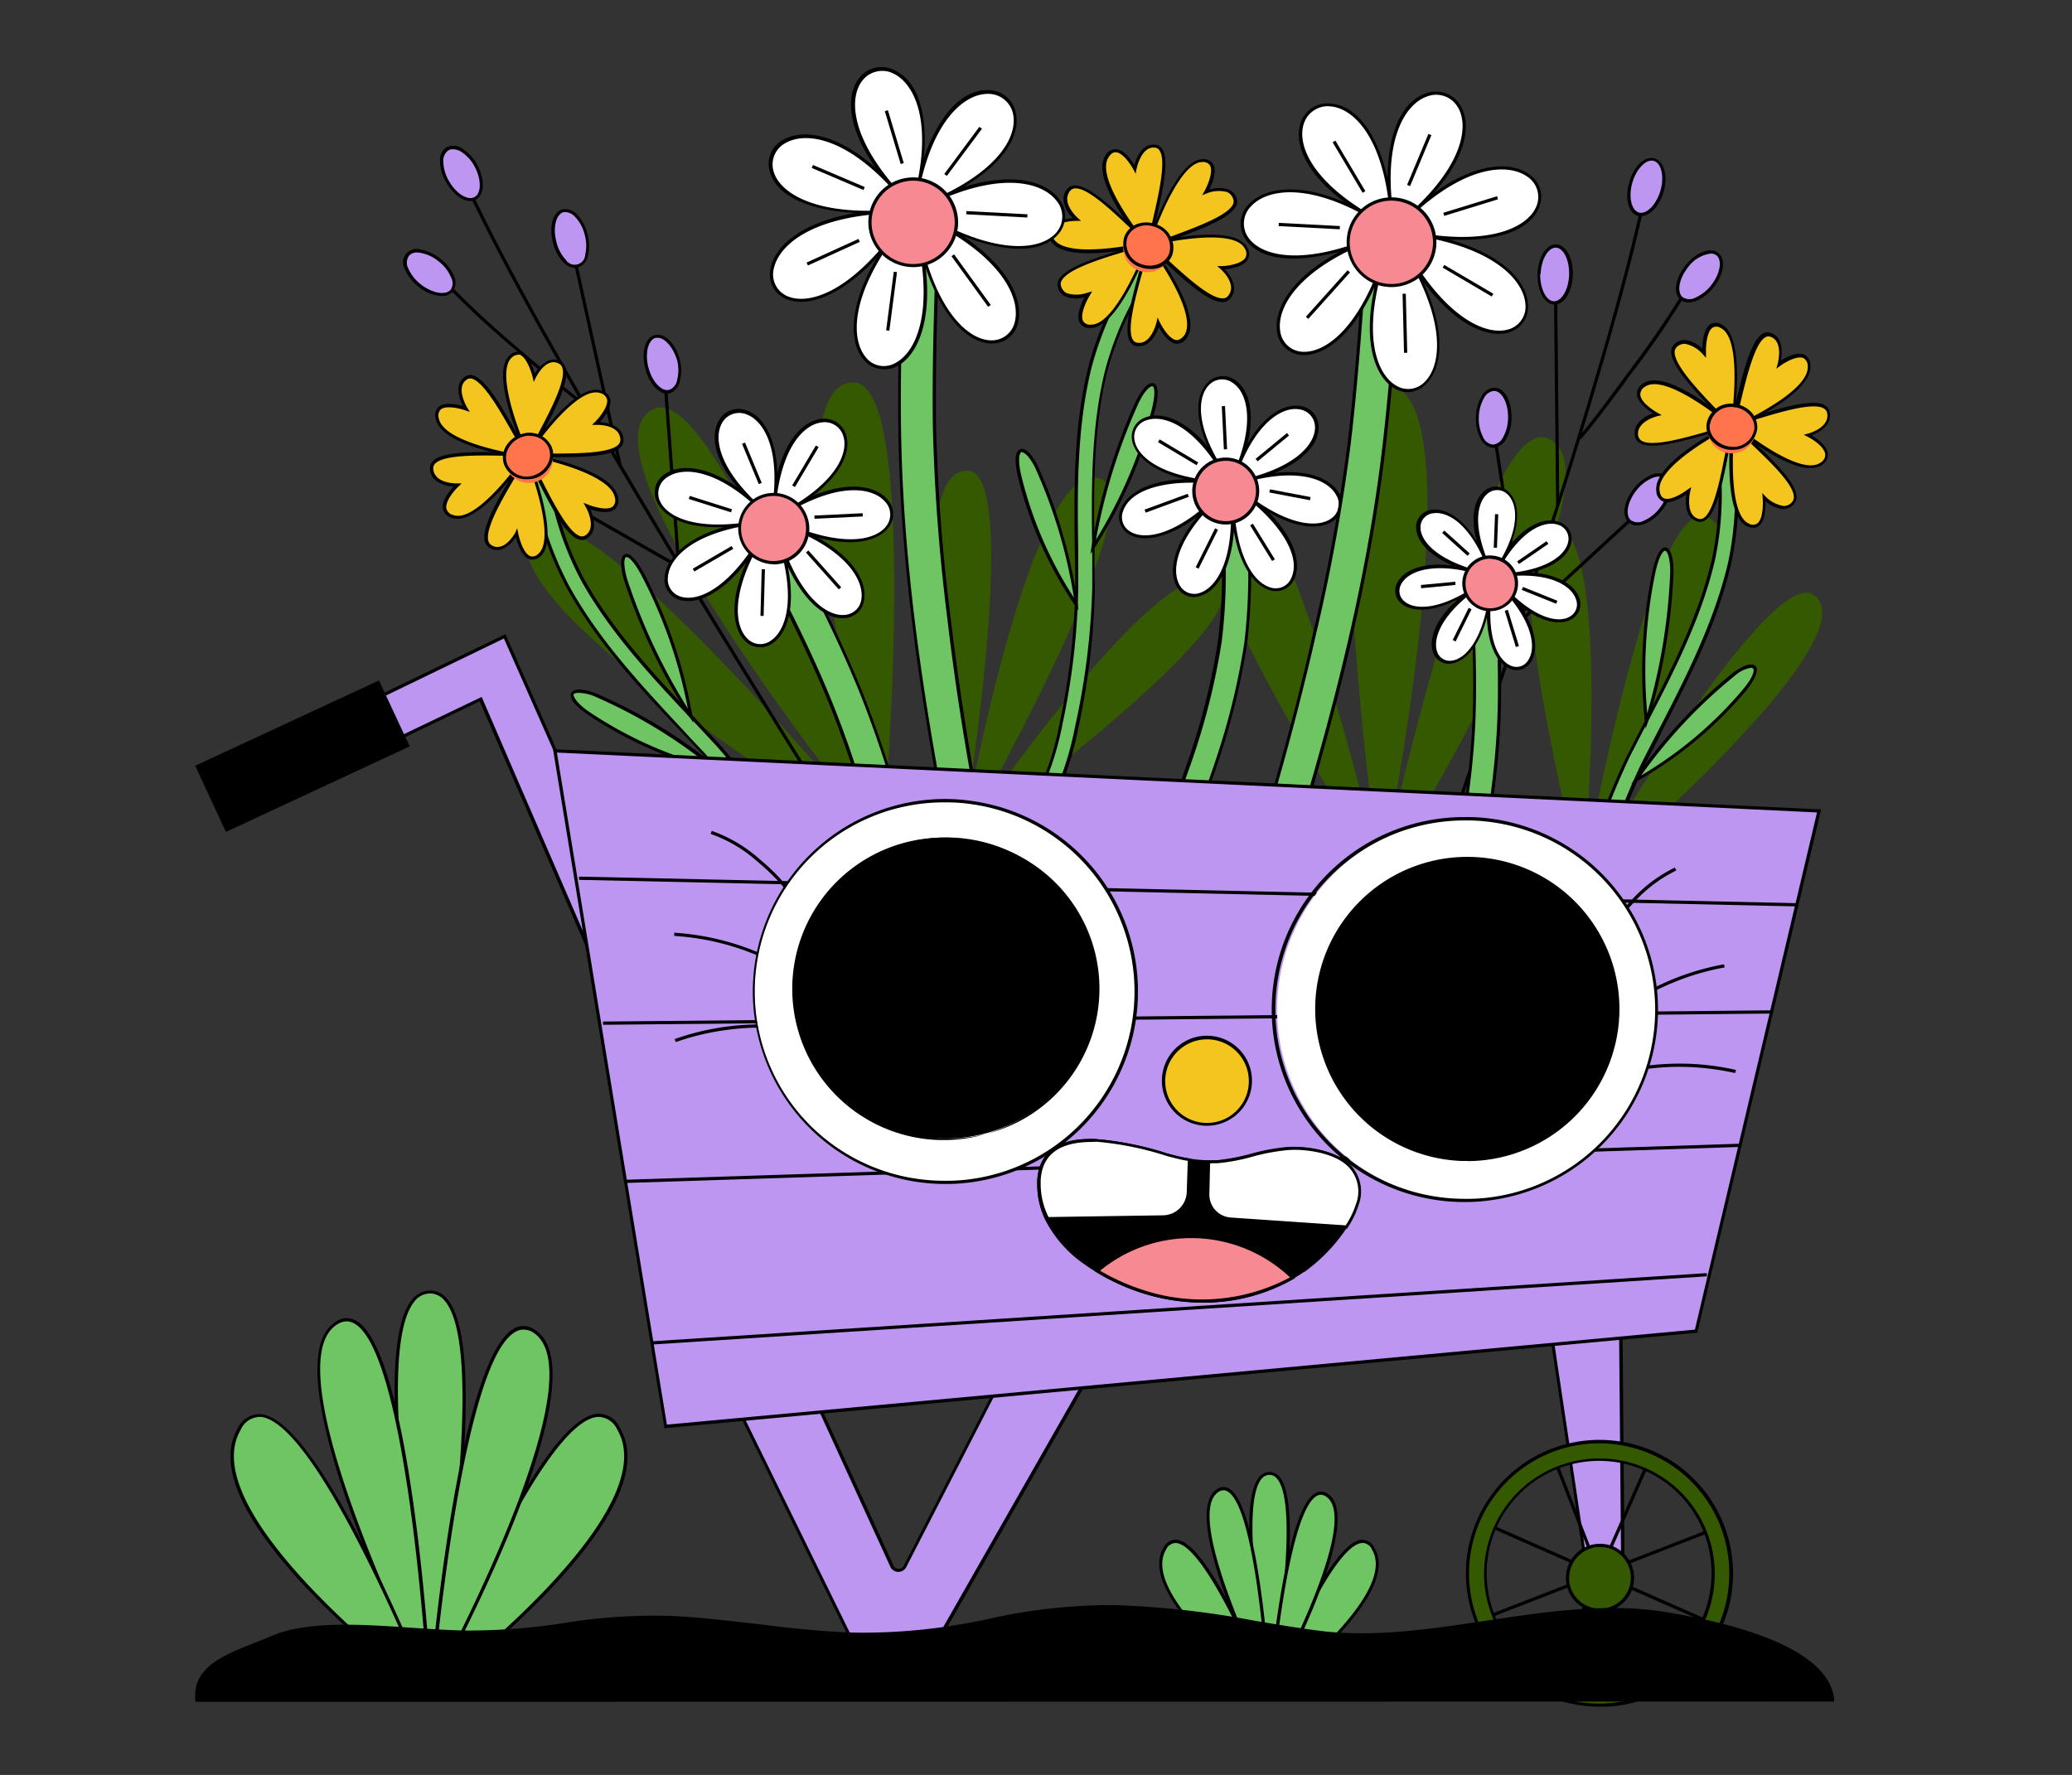 <svg xmlns="http://www.w3.org/2000/svg" viewBox="0 0 263.69 225.92"><rect x="0" y="0" width="263.69" height="225.92" fill="#333333" stroke="none"/><defs><style>.cls-1{fill:#6fc463;}.cls-2{fill:#355900;}.cls-3{fill:#bc96f1;}.cls-4{fill:#f3c51e;}.cls-5{fill:#ff744d;}.cls-6{fill:#fff;}.cls-7{fill:#f78992;}.cls-8{fill:#81349b;}</style></defs><g id="PREVIEW"><path class="cls-1" d="M55.06,214.78s-10.12-50-.43-50.34S55.06,214.78,55.06,214.78Z"/><path d="M55.07,215.86l-.21-1c0-.1-2.13-10.56-3.48-21.79-1.83-15.13-1.49-24.41,1-27.57a3,3,0,0,1,2.25-1.23,2.78,2.78,0,0,1,2.26,1.05c2.56,2.95,3.06,12.19,1.49,27.47-1.16,11.34-3.09,22-3.11,22.07Zm-.33-51.22h-.1a2.52,2.52,0,0,0-1.94,1.07c-5.27,6.69,1.08,41.38,2.35,48C56.2,207,62,171.78,56.58,165.55A2.36,2.36,0,0,0,54.74,164.64Z"/><path class="cls-1" d="M54.7,215.32S33.81,174,42.8,168.4,54.7,215.32,54.7,215.32Z"/><path d="M55,216.28l-.44-.87c-.86-1.69-20.87-41.59-11.82-47.18a2.39,2.39,0,0,1,2.51-.16c3,1.59,5.6,10,7.6,25.09,1.48,11.18,2.09,22,2.09,22.15ZM44.11,168.19a2.24,2.24,0,0,0-1.2.39c-8,4.94,8.55,39.67,11.52,45.75-.41-6.53-3-42.56-9.4-45.9A2,2,0,0,0,44.11,168.19Z"/><path class="cls-1" d="M54.69,215.81S24,193,30.45,181.91,54.69,215.81,54.69,215.81Z"/><path d="M55.14,216.4l-.57-.43A135.56,135.56,0,0,1,40,203.17c-9.19-9.47-12.46-16.66-9.74-21.36A3.07,3.07,0,0,1,33.15,180c7.73.57,21.16,34.35,21.73,35.78ZM33,180.35A2.71,2.71,0,0,0,30.63,182c-5.8,10,19.39,30,23.6,33.19-2-4.9-14.22-34.33-21.11-34.85Z"/><path class="cls-1" d="M54.51,215.81S85.19,193,78.75,181.91,54.51,215.81,54.51,215.81Z"/><path d="M54.05,216.4l.27-.67c.56-1.43,14-35.21,21.72-35.78a3,3,0,0,1,2.88,1.86c2.73,4.7-.55,11.89-9.73,21.36A137.77,137.77,0,0,1,54.63,216Zm22.2-36.05h-.18c-6.88.52-19.11,30-21.1,34.85C59.18,212,84.36,192,78.57,182A2.72,2.72,0,0,0,76.25,180.35Z"/><path class="cls-1" d="M54.8,215.59S59.07,163.66,68,169.5,54.8,215.59,54.8,215.59Z"/><path d="M54.52,216.52l.08-1c.14-1.75,3.61-42.9,10.94-46.48a2.44,2.44,0,0,1,2.56.24c9,5.87-12.22,44.71-13.12,46.36Zm12.09-47.28a1.92,1.92,0,0,0-.89.22c-6.52,3.18-10,38.74-10.63,45.16,3.14-5.89,20.73-39.75,12.79-45A2.25,2.25,0,0,0,66.61,169.24Z"/><path class="cls-1" d="M161.74,215.25s-5.57-27.53-.23-27.72S161.74,215.25,161.74,215.25Z"/><path d="M161.75,216.33l-.21-1c-.19-.94-4.63-23.09-1.35-27.26a1.73,1.73,0,0,1,1.31-.71,1.64,1.64,0,0,1,1.32.61c3.36,3.89-.7,26.4-.88,27.36Zm-.19-28.6h-.05a1.3,1.3,0,0,0-1,.56c-2.76,3.5.35,21.23,1.22,25.83.79-4.65,3.61-22.65.78-25.92A1.19,1.19,0,0,0,161.56,187.73Z"/><path class="cls-1" d="M161.54,215.55S150,192.77,155,189.71,161.54,215.55,161.54,215.55Z"/><path d="M161.8,216.51l-.44-.87c-.47-.94-11.53-23-6.47-26.1a1.42,1.42,0,0,1,1.47-.1c4,2.1,5.33,25.12,5.39,26.1Zm-6.09-26.82a1.17,1.17,0,0,0-.61.19c-4.19,2.59,4.11,20.39,6.18,24.66-.31-4.57-1.75-23-5.11-24.73A1,1,0,0,0,155.71,189.69Z"/><path class="cls-1" d="M161.54,215.82s-16.9-12.55-13.35-18.67S161.54,215.82,161.54,215.82Z"/><path d="M162,216.4l-.57-.42a74.55,74.55,0,0,1-8-7.06c-5.09-5.25-6.9-9.25-5.38-11.87a1.76,1.76,0,0,1,1.67-1.07c4.32.32,11.73,19,12,19.76Zm-12.42-20a1.4,1.4,0,0,0-1.2.87c-3.05,5.26,9.75,15.66,12.7,17.95-1.41-3.44-7.8-18.55-11.42-18.82Z"/><path class="cls-1" d="M161.44,215.82s16.9-12.55,13.35-18.67S161.44,215.82,161.44,215.82Z"/><path d="M161,216.4l.26-.66c.31-.79,7.73-19.44,12-19.76a1.76,1.76,0,0,1,1.67,1.07c1.53,2.62-.28,6.62-5.37,11.87a75.64,75.64,0,0,1-8,7.06Zm12.42-20h-.09c-3.61.27-10,15.38-11.41,18.82,2.94-2.29,15.75-12.7,12.7-17.95A1.41,1.41,0,0,0,173.41,196.38Z"/><path class="cls-1" d="M161.6,215.69s2.35-28.59,7.26-25.38S161.6,215.69,161.6,215.69Z"/><path d="M161.32,216.63l.08-.95c.08-1,2-23.68,6.07-25.67a1.46,1.46,0,0,1,1.51.13c5,3.28-6.7,24.74-7.2,25.65Zm6.78-26.37a1.06,1.06,0,0,0-.45.11c-3.41,1.67-5.33,19.85-5.76,24.34,2.19-4.13,11-21.51,6.86-24.23A1.23,1.23,0,0,0,168.1,190.26Z"/><path class="cls-2" d="M110.17,106.26C107,104.38,60,75.55,68,67.4c5.8-5.91,38.65,33,43.4,38.66-6.53-8.21-38.43-49.22-28.21-54C91,48.32,109,97.68,112.07,106.23c-2.25-8.72-14.26-57.35-3.51-57.56,8.57-.16,4.14,54.18,3.78,58.6h0Z"/><path class="cls-2" d="M121.87,105.11c-.51-2.85-7.67-45.76,1.33-45.21,6.51.4.34,40.05-.59,45.82,1.51-8.13,9.44-48.32,17.59-44.72,6.25,2.76-13.82,39-17.34,45.23,4-5.85,26.78-38.13,32.46-31.84,4.53,5-30.11,30.47-32.93,32.53h0Z"/><path d="M103.19,99.44c-9.37-15-34.26-54.94-43.85-75.53l.37-.17c9.58,20.56,34.46,60.47,43.82,75.49Z"/><path d="M74.07,51.52c-1.9-1.36-4.61-3.68-7-5.73l-1.9-1.62A121.94,121.94,0,0,1,56,35.55l.3-.28a119.23,119.23,0,0,0,9.11,8.59l1.89,1.62c2.39,2,5.09,4.36,7,5.71Z"/><rect x="75.7" y="31.59" width="0.41" height="27.91" transform="translate(-8.01 17.37) rotate(-12.4)"/><rect x="77.71" y="56.85" width="0.41" height="20.89" transform="translate(-19.16 101.6) rotate(-60.28)"/><rect x="85.29" y="48.3" width="0.41" height="23.41" transform="translate(-4.18 6.44) rotate(-4.21)"/><path class="cls-3" d="M60.54,21.06c1,1.75,1,3.62,0,4.17s-2.58-.42-3.56-2.17-1-3.61,0-4.16S59.57,19.31,60.54,21.06Z"/><path d="M59.86,25.59c-1,0-2.27-.93-3.1-2.43A5.39,5.39,0,0,1,56,20.53a1.94,1.94,0,0,1,.86-1.81,2,2,0,0,1,2,.22,5.47,5.47,0,0,1,1.85,2c1,1.87,1,3.82-.13,4.44A1.52,1.52,0,0,1,59.86,25.59ZM57.61,19a1,1,0,0,0-.53.13,1.57,1.57,0,0,0-.66,1.45A5.09,5.09,0,0,0,57.11,23c.9,1.62,2.4,2.57,3.29,2.08s.86-2.27,0-3.89h0a5.1,5.1,0,0,0-1.7-1.87A2.08,2.08,0,0,0,57.61,19Z"/><path class="cls-3" d="M56,33.09c1.57,1.24,2.27,3,1.56,3.86s-2.55.61-4.12-.63-2.27-3-1.56-3.86S54.4,31.85,56,33.09Z"/><path d="M56.26,37.68a5,5,0,0,1-3-1.2,5.45,5.45,0,0,1-1.7-2.14,1.73,1.73,0,0,1,2-2.57,5.59,5.59,0,0,1,2.48,1.16h0a5.45,5.45,0,0,1,1.7,2.14,2,2,0,0,1-.1,2A1.77,1.77,0,0,1,56.26,37.68Zm-3.13-5.54a1.32,1.32,0,0,0-1.11.45,1.59,1.59,0,0,0-.05,1.6,5.22,5.22,0,0,0,1.58,2c1.45,1.15,3.21,1.45,3.83.66a1.55,1.55,0,0,0,0-1.59,5,5,0,0,0-1.57-2h0a5,5,0,0,0-2.29-1.07A2.15,2.15,0,0,0,53.13,32.14Z"/><path class="cls-3" d="M68.73,59.28c1.57,1.24,2.27,3,1.57,3.87s-2.55.61-4.12-.63-2.28-3-1.57-3.86S67.16,58,68.73,59.28Z"/><path d="M69,63.88a5.1,5.1,0,0,1-3-1.2,5.45,5.45,0,0,1-1.7-2.14,1.73,1.73,0,0,1,2-2.57,5.46,5.46,0,0,1,2.48,1.15h0c1.68,1.33,2.38,3.16,1.6,4.15A1.78,1.78,0,0,1,69,63.88Zm-3.12-5.54a1.37,1.37,0,0,0-1.12.44,1.59,1.59,0,0,0,0,1.6,5,5,0,0,0,1.57,2c1.46,1.15,3.21,1.45,3.84.66s-.08-2.43-1.54-3.58h0a5.18,5.18,0,0,0-2.29-1.07Z"/><path class="cls-3" d="M74.56,29.83c.51,1.94,0,3.74-1.08,4s-2.4-1-2.91-3,0-3.74,1.08-4S74.06,27.9,74.56,29.83Z"/><path d="M73.17,34.1a2.16,2.16,0,0,1-1.51-.76,5.4,5.4,0,0,1-1.28-2.42c-.55-2.07,0-4,1.22-4.27a2,2,0,0,1,1.88.71,5.5,5.5,0,0,1,1.28,2.42h0a5.56,5.56,0,0,1,.06,2.74,1.94,1.94,0,0,1-1.29,1.53A1.49,1.49,0,0,1,73.17,34.1ZM72,27a1.15,1.15,0,0,0-.26,0c-1,.26-1.4,2-.93,3.78A5,5,0,0,0,72,33.06a1.34,1.34,0,0,0,2.48-.65,5.09,5.09,0,0,0-.07-2.53h0a5,5,0,0,0-1.18-2.23A1.77,1.77,0,0,0,72,27Z"/><path class="cls-3" d="M86.31,45.84c.5,1.94,0,3.74-1.09,4s-2.4-1-2.9-3,0-3.74,1.09-4S85.81,43.9,86.31,45.84Z"/><path d="M84.91,50.1c-1.13,0-2.3-1.3-2.79-3.18-.53-2.08,0-4,1.24-4.27s2.62,1.06,3.15,3.14h0a5.44,5.44,0,0,1,0,2.74,2,2,0,0,1-1.29,1.53A1.47,1.47,0,0,1,84.91,50.1ZM83.71,43l-.25,0c-1,.25-1.4,2-.94,3.78s1.67,3.1,2.65,2.84a1.57,1.57,0,0,0,1-1.24,5.07,5.07,0,0,0,0-2.53h0C85.69,44.25,84.64,43,83.71,43Z"/><path class="cls-1" d="M109,133.51a41.61,41.61,0,0,1-1.14-5.89c-.73-4.94-1.64-11.1-6-18.28A92.86,92.86,0,0,0,91.44,94.93c-1-1.14-2.15-2.3-3.2-3.43C83.08,86,77.75,80.35,74.08,73.68A39.69,39.69,0,0,1,69.6,58.23L67.46,58a42.41,42.41,0,0,0,4.82,16.7c3.85,7,9.3,12.77,14.57,18.38C87.9,94.21,89,95.36,90,96.5a89.7,89.7,0,0,1,10,14c4.11,6.69,4.94,12.3,5.67,17.24A42.59,42.59,0,0,0,107,134Z"/><path d="M106.84,134.25l-.06-.19a44.35,44.35,0,0,1-1.23-6.29c-.73-4.94-1.55-10.52-5.64-17.18a90.18,90.18,0,0,0-10-14c-1-1.14-2.13-2.29-3.18-3.41C81.42,87.61,76,81.81,72.11,74.81A42.59,42.59,0,0,1,67.26,58v-.23L69.8,58v.18a39.68,39.68,0,0,0,4.46,15.37c3.66,6.64,9,12.3,14.13,17.77,1,1.13,2.15,2.29,3.2,3.44A92.83,92.83,0,0,1,102,109.24c4.42,7.21,5.33,13.39,6.07,18.35a41.21,41.21,0,0,0,1.13,5.86l.07.2Zm-39.16-76a42.52,42.52,0,0,0,4.78,16.38C76.3,81.57,81.74,87.35,87,93c1,1.12,2.14,2.27,3.18,3.41a90.23,90.23,0,0,1,10.08,14c4.13,6.72,5,12.35,5.69,17.31a45.08,45.08,0,0,0,1.17,6.07l1.62-.4a44.63,44.63,0,0,1-1.09-5.71c-.72-4.93-1.63-11.06-6-18.2A92.67,92.67,0,0,0,91.29,95.07c-1.05-1.14-2.14-2.31-3.2-3.43-5.16-5.49-10.5-11.17-14.19-17.86a40.24,40.24,0,0,1-4.5-15.37Z"/><path class="cls-1" d="M87.91,91.14A61.33,61.33,0,0,0,81.73,73c-2-3.66-3.06-2.52-2.13.77A74.86,74.86,0,0,0,87.91,91.14Z"/><path d="M88.25,92l-.51-.75A75.47,75.47,0,0,1,79.4,73.8c-.51-1.79-.46-3,.12-3.25.74-.31,1.7,1.1,2.38,2.33a61.94,61.94,0,0,1,6.21,18.23Zm-8.51-21.1h-.06c-.25.11-.38,1,.12,2.77a74.9,74.9,0,0,0,7.74,16.52,61.28,61.28,0,0,0-6-17.13C80.6,71.35,80,70.91,79.74,70.91Z"/><path class="cls-1" d="M91.23,98a50.15,50.15,0,0,1-16.44-7.24c-3.28-2.31-2.21-3.42.77-2.31A64.54,64.54,0,0,1,91.23,98Z"/><path d="M92,98.33l-.78-.16a50.68,50.68,0,0,1-16.51-7.28c-1.63-1.14-2.35-2.09-2-2.69s1.42-.55,3,0a64.94,64.94,0,0,1,15.74,9.58ZM73.63,88.19c-.36,0-.57.09-.63.2s.15.94,1.91,2.17a50.72,50.72,0,0,0,15.52,7,64.36,64.36,0,0,0-14.94-9A5.66,5.66,0,0,0,73.63,88.19Z"/><path class="cls-4" d="M75.88,53.91s3.19-3.1.6-4S69.86,54.08,68,56.6c2.15-4.08,5.19-9.43,3.21-10.44S68,48.06,68,48.06,66.94,43.55,65,45.4c-2.27,2.12,1.3,10.6,2.1,12.41H67c-2.41-4.15-5.76-11-7.72-9.69-1.7,1.15,0,3.91,0,3.91s-4.23-1.51-3.66,1.26c.5,2.42,5.64,3.84,8.92,4.5-4.43-.08-9.83-.22-9.65,1.91s3.28,2,3.28,2-3.22,3-.62,4c2.78,1,7.53-5.17,9-7.24-2.33,4-6.25,9.9-4.17,11.09,1.83,1.05,3.3-1.74,3.3-1.74s.86,4.54,2.93,2.8c2.33-2-.72-10.37-1.5-12.39h.1L67.09,58h0v0l.08.17v0c2.23,4.25,5.31,11.42,7.35,10.18,1.76-1.06.16-3.89.16-3.89s4.17,1.71,3.72-1.09C78,60.29,70.11,58.45,67.73,58c4.58-.05,11.65.38,11.43-2.06C79,53.75,75.88,53.91,75.88,53.91Z"/><path d="M67.76,71.23a1.07,1.07,0,0,1-.39-.07c-1-.34-1.51-2-1.73-2.8a3.73,3.73,0,0,1-1.86,1.57,1.74,1.74,0,0,1-1.45-.19,1.3,1.3,0,0,1-.63-.83c-.42-1.6,1.32-4.77,3.1-7.78-2.19,2.61-5.22,5.54-7.3,4.78a1.55,1.55,0,0,1-1.12-1.11c-.21-1,.79-2.27,1.34-2.87-1.19-.08-2.88-.6-3-2.21a1.26,1.26,0,0,1,.35-1c1-1.1,4.27-1.21,7.54-1.17-3.36-.85-6.73-2.19-7.15-4.23a1.5,1.5,0,0,1,.36-1.53c.74-.64,2.29-.33,3.08-.12-.43-.87-1.14-2.77.29-3.73a1.17,1.17,0,0,1,.95-.17c1.66.4,3.78,4.1,5.68,7.5-1.28-3.39-2.73-8.39-1-10a1.43,1.43,0,0,1,1.4-.45c1,.3,1.59,1.9,1.85,2.72a3.85,3.85,0,0,1,1.79-1.67,1.84,1.84,0,0,1,1.45.12,1.29,1.29,0,0,1,.66.8c.49,1.56-1,4.76-2.67,7.83,2.2-2.69,5.17-5.62,7.24-4.89a1.52,1.52,0,0,1,1.12,1.09c.22,1-.77,2.3-1.31,2.9,1.18.07,2.87.57,3,2.18a1.24,1.24,0,0,1-.34,1c-1.2,1.32-5.48,1.3-9.24,1.28h-.22c3.49.86,8.68,2.56,9.1,5.15a1.5,1.5,0,0,1-.43,1.51c-.77.61-2.31.23-3.09,0,.39.89,1,2.82-.46,3.71a1.15,1.15,0,0,1-1,.12c-1.71-.5-3.75-4.56-5.54-8.15h0c1.13,3.41,2.5,8.74.62,10.32A1.62,1.62,0,0,1,67.76,71.23Zm-1.94-4,.11.57c.14.73.69,2.68,1.58,3a1,1,0,0,0,1-.31c1.74-1.47.33-7.25-1.56-12.16L66.84,58h0l-1-.21h.91l-1.08-1.91c-1.82-3.26-4.08-7.31-5.64-7.68a.71.71,0,0,0-.62.11c-1.52,1,.06,3.6.08,3.63l.3.49-.55-.19c-.65-.23-2.48-.7-3.16-.11a1.13,1.13,0,0,0-.23,1.14c.48,2.33,5.69,3.72,8.76,4.34l0,.4h-.23c-3.51-.06-7.88-.15-9,1a.84.84,0,0,0-.24.67c.16,1.93,3,1.85,3.07,1.85l.54,0-.39.38c-.5.47-1.74,1.89-1.55,2.83a1.14,1.14,0,0,0,.85.81c2.66,1,7.41-5.25,8.8-7.17l.35.22-1,1.72c-1.82,3.07-4.09,6.89-3.66,8.51a.91.91,0,0,0,.43.58,1.36,1.36,0,0,0,1.14.15c1.09-.31,1.87-1.79,1.88-1.81Zm1.82-8.71c.29.56.59,1.16.9,1.78,1.67,3.34,3.76,7.49,5.3,7.94a.77.77,0,0,0,.63-.08c1.57-1,.1-3.6.08-3.62L74.26,64l.55.22c.64.26,2.46.82,3.17.26a1.1,1.1,0,0,0,.27-1.12c-.37-2.32-5.7-4.22-10.56-5.22l-.26,0,.18.34,0,.06ZM65.89,45.16a1.2,1.2,0,0,0-.79.39c-1.69,1.58.1,7.55,2.15,12.18v0h2.52c3.51,0,7.86,0,8.94-1.15a.89.89,0,0,0,.24-.69c-.17-1.93-3-1.81-3.07-1.81l-.54,0,.39-.38c.49-.48,1.73-1.94,1.52-2.88a1.13,1.13,0,0,0-.85-.78c-2.41-.86-6.56,4.35-8.23,6.63l-.35-.22.49-.91c1.68-3.17,3.77-7.11,3.26-8.7a.86.86,0,0,0-.45-.56,1.39,1.39,0,0,0-1.14-.1c-1.07.37-1.79,1.89-1.8,1.9l-.25.54-.13-.57c-.17-.72-.81-2.65-1.71-2.92Z"/><path class="cls-5" d="M70,56.93a3.08,3.08,0,1,1-3.85-1.4A2.9,2.9,0,0,1,70,56.93Z"/><path d="M67,61a3,3,0,0,1-2.81-1.77A2.78,2.78,0,0,1,64.28,57a3.41,3.41,0,0,1,1.82-1.64,3.11,3.11,0,0,1,4.11,1.52,2.78,2.78,0,0,1-.12,2.29,3.45,3.45,0,0,1-1.82,1.64A3.62,3.62,0,0,1,67,61Zm.45-5.55a3,3,0,0,0-1.16.23,3,3,0,0,0-1.61,1.44,2.34,2.34,0,0,0-.11,2,2.72,2.72,0,0,0,3.59,1.3A3,3,0,0,0,69.72,59a2.37,2.37,0,0,0,.11-2A2.54,2.54,0,0,0,67.41,55.49Z"/><path class="cls-1" d="M126.08,115.15a41.3,41.3,0,0,1,3.13-5.12c2.8-4.14,6.28-9.3,7.87-17.57a92.46,92.46,0,0,0,2.08-17.63c0-1.56,0-3.15,0-4.69-.11-7.53-.21-15.31,1.57-22.71A40,40,0,0,1,147.81,33l-1.43-1.61c-3.13,3.6-6.44,10.3-7.72,15.58-1.86,7.74-1.75,15.7-1.65,23.39,0,1.54.05,3.12.05,4.67a90.38,90.38,0,0,1-2,17.1c-1.49,7.71-4.66,12.4-7.46,16.54a43,43,0,0,0-3.32,5.47Z"/><path d="M126.17,115.43l-2.18-1.2.08-.17a43.84,43.84,0,0,1,3.34-5.49c2.79-4.13,6-8.8,7.43-16.47a89.86,89.86,0,0,0,2-17.06c0-1.52,0-3.08-.05-4.59v-.08c-.11-7.7-.22-15.67,1.66-23.44,1.28-5.3,4.61-12,7.75-15.66l.15-.17,1.71,1.9-.12.14a39.65,39.65,0,0,0-7.08,14.34c-1.78,7.38-1.67,15.14-1.57,22.66,0,1.54,0,3.13.05,4.69a93.59,93.59,0,0,1-2.07,17.67c-1.61,8.31-5.1,13.49-7.91,17.65a41.6,41.6,0,0,0-3.12,5.08Zm-1.65-1.37,1.47.8a44.6,44.6,0,0,1,3-4.94c2.79-4.13,6.26-9.27,7.84-17.49A92.34,92.34,0,0,0,139,74.83c0-1.56,0-3.15,0-4.69-.1-7.54-.21-15.33,1.58-22.76A40.42,40.42,0,0,1,147.54,33l-1.16-1.3A42.47,42.47,0,0,0,138.86,47c-1.86,7.72-1.75,15.66-1.64,23.34v.07c0,1.51,0,3.08,0,4.6a90.7,90.7,0,0,1-2,17.14c-1.49,7.75-4.68,12.46-7.49,16.62A44.45,44.45,0,0,0,124.52,114.06Z"/><path class="cls-1" d="M139.11,69.65a61.43,61.43,0,0,0,7.69-17.58c1-4.06-.56-3.92-2.09-.86A75.42,75.42,0,0,0,139.11,69.65Z"/><path d="M138.77,70.51l.14-.89a75.28,75.28,0,0,1,5.62-18.51c.84-1.67,1.7-2.53,2.29-2.32.75.28.51,2,.18,3.33a62.36,62.36,0,0,1-7.72,17.65Zm7.85-21.34c-.29,0-1,.62-1.72,2.13a74.54,74.54,0,0,0-5.43,17.41A61.81,61.81,0,0,0,146.61,52c.5-2.09.26-2.77.07-2.84Z"/><path class="cls-1" d="M137,76.93a50.06,50.06,0,0,1-7.24-16.44c-.87-3.92.67-4,2.12-1.18A64.5,64.5,0,0,1,137,76.93Z"/><path d="M137.25,77.7l-.46-.65a50.79,50.79,0,0,1-7.28-16.51c-.43-1.94-.32-3.13.32-3.36s1.41.54,2.18,2a64.92,64.92,0,0,1,5.15,17.7ZM130,57.55H130c-.24.09-.52.79-.05,2.89a50.41,50.41,0,0,0,6.72,15.64,64.2,64.2,0,0,0-5-16.69C130.94,58,130.33,57.55,130,57.55Z"/><path class="cls-4" d="M155.36,34.05s4.44-.13,3.14-2.55-7.7-1.38-10.77-.76c4.34-1.57,10.2-3.47,9.42-5.55s-3.65-.77-3.65-.77,2.25-4-.46-4c-3.11,0-6.19,8.7-6.83,10.58l0,0c1-4.69,3.19-12,.85-12.37-2-.3-2.63,2.9-2.63,2.9s-2.1-4-3.55-1.54c-1.27,2.12,1.57,6.64,3.54,9.34-3.21-3.05-7.11-6.8-8.41-5.1S137,27.89,137,27.89s-4.42.08-3.15,2.52c1.37,2.62,9,1.27,11.56.75-4.44,1.41-11.3,3.1-10.57,5.37.65,2,3.61.95,3.61.95s-2.43,3.94.28,4c3.05.12,6.46-8.14,7.25-10.16l.06.08a3,3,0,0,0,.07-.32l0,0v0l-.05.17h0c-1.22,4.63-3.79,12-1.44,12.47,2,.4,2.74-2.77,2.74-2.77s1.92,4.08,3.48,1.71c1.7-2.58-2.85-9.24-4.28-11.2,3.41,3.05,8.34,8.14,9.82,6.19C157.74,36,155.36,34.05,155.36,34.05Z"/><path d="M145,44.05a1.72,1.72,0,0,1-.39,0,1.13,1.13,0,0,1-.79-.56c-.93-1.51.31-5.89,1.4-9.75h0c-1.47,3.28-4,8.11-6.51,8a1.42,1.42,0,0,1-1.31-.67c-.48-.91.22-2.47.62-3.24a3.82,3.82,0,0,1-2.44-.09,1.81,1.81,0,0,1-.94-1.13,1.29,1.29,0,0,1,.1-1c.77-1.46,4.19-2.63,7.54-3.66-3.38.46-7.59.58-8.62-1.4a1.52,1.52,0,0,1-.07-1.56c.53-.9,2.11-1.15,2.92-1.22-.82-.86-1.72-2.39-.73-3.67a1.2,1.2,0,0,1,.92-.49c1.5-.12,4,2,6.36,4.22-1.91-2.89-3.49-6.16-2.43-7.94A1.45,1.45,0,0,1,142,19c1,0,1.92,1.3,2.36,2,.27-.93,1-2.81,2.73-2.56a1.15,1.15,0,0,1,.81.52c1,1.41,0,5.57-.86,9.37,1.34-3.37,3.64-8,6-8.07a1.42,1.42,0,0,1,1.34.62c.53.88-.1,2.47-.47,3.25a3.85,3.85,0,0,1,2.45,0,1.78,1.78,0,0,1,1,1.07,1.28,1.28,0,0,1-.05,1c-.69,1.48-4,2.8-7.26,4,3.44-.5,7.61-.66,8.65,1.28a1.51,1.51,0,0,1,.09,1.55c-.52.9-2.12,1.18-2.93,1.26.83.85,1.74,2.35.76,3.64a1.24,1.24,0,0,1-.93.51c-1.78.17-4.91-2.74-7.68-5.29a1.29,1.29,0,0,1-.17-.16c2,3,4.68,7.76,3.24,9.95a1.5,1.5,0,0,1-1.33.82c-1-.07-1.86-1.39-2.27-2.11C147.18,42.43,146.44,44.05,145,44.05Zm1.15-12.16c-.16.61-.35,1.26-.54,1.92-1,3.6-2.28,8.06-1.44,9.43a.71.71,0,0,0,.51.37c1.81.37,2.5-2.58,2.51-2.61l.13-.58.25.53c.3.63,1.26,2.27,2.17,2.34.33,0,.66-.2,1-.65,1.29-2-1.36-7-4.27-11l-.16-.22-.09.34,0,.1ZM139,37.09l-.3.49c-.39.63-1.3,2.45-.86,3.28a1,1,0,0,0,1,.46h.05c2.94,0,6.34-8.35,7-10l.12-.32,0,0h0l-.62-.85.68.6c.15-.67.32-1.39.49-2.13.85-3.63,1.92-8.15,1-9.47a.74.74,0,0,0-.53-.35c-1.81-.27-2.39,2.71-2.4,2.74l-.1.57-.28-.52c-.32-.61-1.36-2.19-2.26-2.21-.36,0-.66.22-.94.69-1.22,2,1.69,6.58,3.54,9.11l-.31.27-.17-.16c-2.54-2.42-5.71-5.44-7.31-5.31a.84.84,0,0,0-.63.34c-1.18,1.53,1,3.42,1,3.44l.41.35H137c-.68,0-2.56.22-3.05,1a1.18,1.18,0,0,0,.08,1.18c1.31,2.5,9,1.13,11.33.64l.11.4-1.91.58c-3.42,1-7.67,2.33-8.45,3.81a.87.87,0,0,0-.07.72,1.41,1.41,0,0,0,.73.88,4.1,4.1,0,0,0,2.61-.06Zm7.45-6,.35.31,1.51,1.39c2.58,2.37,5.78,5.31,7.37,5.18a.84.84,0,0,0,.64-.34c1.18-1.55-1-3.39-1-3.41l-.42-.35h.54c.69,0,2.59-.26,3.07-1.09a1.15,1.15,0,0,0-.1-1.16c-1.21-2.26-7.78-1.22-10.55-.66l-.11-.4,1-.35C152,29,156.21,27.5,156.92,26a.87.87,0,0,0,0-.72,1.39,1.39,0,0,0-.77-.84,4.17,4.17,0,0,0-2.62.19l-.54.23.29-.51c.36-.65,1.18-2.5.7-3.31a1.05,1.05,0,0,0-1-.41c-2.31,0-5,5.64-6.63,10.44Z"/><path class="cls-5" d="M149,32.33a3.07,3.07,0,1,1-1.89-3.63A2.9,2.9,0,0,1,149,32.33Z"/><path d="M146.36,34.23A3.48,3.48,0,0,1,145.1,34a3.11,3.11,0,0,1-2-3.9,2.76,2.76,0,0,1,1.47-1.53,3.42,3.42,0,0,1,2.61,0,3.11,3.11,0,0,1,2,3.9h0a2.79,2.79,0,0,1-1.64,1.6A3.13,3.13,0,0,1,146.36,34.23Zm-.45-5.55a2.81,2.81,0,0,0-1.18.25,2.35,2.35,0,0,0-1.26,1.31,2.71,2.71,0,0,0,1.77,3.37,3,3,0,0,0,2.16,0,2.34,2.34,0,0,0,1.4-1.37h0A2.71,2.71,0,0,0,147,28.89,3.17,3.17,0,0,0,145.91,28.68Z"/><path class="cls-1" d="M99.12,66.37c3.76,7.27,7.57,14.53,10.61,22.14a143,143,0,0,1,6.92,23.12,279.75,279.75,0,0,1,5.92,48.78c.09,2.63-4,2.22-4.09-.4a274.36,274.36,0,0,0-5.88-47.68,135.07,135.07,0,0,0-6.88-22.79c-3-7.34-6.68-14.38-10.32-21.41C94.19,65.78,97.9,64,99.12,66.37Z"/><path d="M120.83,162.39a2.79,2.79,0,0,1-1.26-.31,2.37,2.37,0,0,1-1.29-2.06,273.24,273.24,0,0,0-5.88-47.64,133.84,133.84,0,0,0-6.87-22.77c-2.86-7-6.39-13.83-9.82-20.44l-.49-1a2,2,0,0,1,0-2.06,2.51,2.51,0,0,1,2.18-1.1,2.14,2.14,0,0,1,1.85,1.22l.51,1c3.54,6.83,7.2,13.9,10.11,21.17a144.51,144.51,0,0,1,6.93,23.15,280.51,280.51,0,0,1,5.92,48.82,1.82,1.82,0,0,1-.81,1.69A2.15,2.15,0,0,1,120.83,162.39ZM97.34,65.47a2.11,2.11,0,0,0-1.73.91,1.59,1.59,0,0,0,0,1.66l.5.95c3.42,6.61,7,13.45,9.83,20.47a135.46,135.46,0,0,1,6.89,22.83A273.19,273.19,0,0,1,118.68,160a2,2,0,0,0,1.08,1.71,2.08,2.08,0,0,0,2,0,1.42,1.42,0,0,0,.63-1.33,279.58,279.58,0,0,0-5.92-48.74,143.76,143.76,0,0,0-6.91-23.09c-2.9-7.25-6.56-14.31-10.1-21.14l-.5-1a1.74,1.74,0,0,0-1.51-1Z"/><path class="cls-6" d="M98.54,63.52c2-18.07-15.85-11.8-2.21.78-13.64-12.58-19.88,5.3-.77,2.21-19.11,3.09-9,19.13,1.25,2-10.28,17.15,8.55,19.26,2.33.26,6.22,19,19.61,5.59,1.65-1.66,18,7.25,15.83-11.57-.26-2.32C116.62,55.52,100.57,45.45,98.54,63.52Z"/><path d="M96.71,82.39a2.67,2.67,0,0,1-1.9-.82c-1.48-1.45-2.13-4.86.17-10-3.4,4.36-6.59,5.38-8.49,4.78a2.69,2.69,0,0,1-1.91-2.89c.16-2.1,2.27-4.8,7.54-6.37-6.75.27-8.32-2.66-8.58-3.33a2.78,2.78,0,0,1,1.09-3.43c1.7-1.17,5-1.25,9.26,1.74-3.18-3.8-3.42-6.83-2.41-8.54A2.88,2.88,0,0,1,95,52.23c1.87.63,3.81,3.12,3.92,8.09,1.22-4.83,3.65-6.82,5.62-7a2.87,2.87,0,0,1,3.13,2c.61,1.9-.3,4.79-4.24,7.8,4.81-2,8-1.17,9.42.35a2.8,2.8,0,0,1,.3,3.58c-.41.6-2.59,3.1-9.11,1.36,4.79,2.69,6.26,5.79,5.94,7.88a2.67,2.67,0,0,1-2.5,2.39c-2,.17-4.87-1.53-7.21-6.54,1.09,5.55-.29,8.72-2.06,9.81A2.74,2.74,0,0,1,96.71,82.39ZM97,68.59c-4,6.76-3.55,11.06-1.89,12.69a2.27,2.27,0,0,0,2.89.33c2-1.23,3.41-5.31,1-12.8l.39-.12c2.42,7.37,5.87,9.78,8.1,9.58a2.29,2.29,0,0,0,2.13-2c.35-2.33-1.75-6.07-8.85-8.94l.16-.38c6.85,2.77,10.7,1.69,11.93-.08a2.39,2.39,0,0,0-.27-3.07c-1.57-1.71-5.62-2.41-11.9,1.19l-.2-.35c6.09-3.5,7.49-7.11,6.83-9.14a2.47,2.47,0,0,0-2.7-1.74c-2.2.22-5,2.92-5.81,9.83l-.41,0c.78-6.91-1.39-10.18-3.49-10.88a2.48,2.48,0,0,0-3,1.1c-1.09,1.83-.52,5.67,4.64,10.43l-.27.3c-5.33-4.91-9.44-5.12-11.34-3.81a2.42,2.42,0,0,0-1,2.94c.81,2,4.33,3.91,11.62,2.73l.07.4C88,67.93,85.16,71.12,85,73.47a2.29,2.29,0,0,0,1.63,2.47c2.12.67,6-.9,10-7.56Z"/><line class="cls-6" x1="94.62" y1="56.42" x2="96.75" y2="61.55"/><rect x="95.48" y="56.21" width="0.41" height="5.55" transform="translate(-15.28 41.06) rotate(-22.48)"/><line class="cls-6" x1="101.2" y1="62.25" x2="104.23" y2="57.18"/><rect x="99.76" y="59.51" width="5.91" height="0.41" transform="matrix(0.51, -0.86, 0.86, 0.51, -1.24, 117.23)"/><line class="cls-6" x1="103.65" y1="65.82" x2="109.79" y2="65.52"/><rect x="103.65" y="65.47" width="6.15" height="0.41" transform="translate(-3.02 5.18) rotate(-2.74)"/><line class="cls-6" x1="102.73" y1="70.21" x2="106.91" y2="74.9"/><rect x="104.61" y="69.41" width="0.41" height="6.28" transform="translate(-21.71 88.1) rotate(-41.7)"/><line class="cls-6" x1="97.14" y1="72.45" x2="96.98" y2="78.39"/><polygon points="97.18 78.4 96.78 78.39 96.94 72.45 97.35 72.46 97.18 78.4"/><line class="cls-6" x1="88.26" y1="72.56" x2="93.2" y2="69.67"/><rect x="87.87" y="70.91" width="5.73" height="0.41" transform="translate(-23.47 55.42) rotate(-30.26)"/><line class="cls-6" x1="87.78" y1="62.75" x2="93.19" y2="64.43"/><rect x="90.28" y="60.76" width="0.41" height="5.66" transform="matrix(0.3, -0.95, 0.95, 0.3, 2.85, 131.05)"/><path class="cls-7" d="M102.54,65.83A4.35,4.35,0,1,1,97,63.17,4.34,4.34,0,0,1,102.54,65.83Z"/><path d="M98.44,71.82A4.55,4.55,0,0,1,96.93,63a4.55,4.55,0,1,1,1.51,8.84Zm0-8.69a4.14,4.14,0,1,0,3.74,5.93,4.2,4.2,0,0,0,.17-3.17h0a4.12,4.12,0,0,0-3.91-2.76Z"/><path class="cls-2" d="M177.2,109.67c1.94-3.12,30.45-50.38,19.58-53.93-7.87-2.57-19.13,47.06-20.73,54.3,2-10.3,11.46-61.38.17-61-8.67.33-1.94,52.44-.71,61.44-2-8.78-13.75-57.48-23.39-52.71-7.67,3.8,21.27,50,23.63,53.75h0Z"/><path class="cls-2" d="M203,111.39c2.21-1.87,35.13-30.32,27.85-35.64C225.53,71.9,205,106.35,202,111.38c4-7.22,23.59-43.21,15-45.65-6.57-1.87-14.26,38.83-15.54,45.88.63-7.08,3.74-46.44-4.65-45.22-6.68,1,3.72,42.67,4.57,46.06h0Z"/><path d="M183.53,109.13l-.39-.13c5.77-16.74,21.07-61.19,25.81-83.39l.4.09C204.6,47.91,189.29,92.39,183.53,109.13Z"/><path d="M201.18,55.91l-.31-.27c1.54-1.75,3.65-4.61,5.52-7.14l1.48-2a120.73,120.73,0,0,0,7-10.4l.35.2a118,118,0,0,1-7,10.45c-.46.6-1,1.28-1.48,2C204.85,51.28,202.73,54.15,201.18,55.91Z"/><rect x="197.85" y="36.53" width="0.41" height="27.91" transform="matrix(1, -0.01, 0.01, 1, -0.46, 1.85)"/><rect x="190.52" y="71.94" width="20.89" height="0.41" transform="translate(4.3 155.29) rotate(-42.66)"/><rect x="191.74" y="55.03" width="0.41" height="23.41" transform="translate(-7.9 29.9) rotate(-8.73)"/><path class="cls-3" d="M207.54,23.19c-.55,1.92-.12,3.74,1,4s2.43-1,3-2.91.12-3.73-1-4S208.1,21.27,207.54,23.19Z"/><path d="M208.86,27.49a1.37,1.37,0,0,1-.4,0c-1.22-.35-1.71-2.24-1.11-4.31h0c.59-2.06,2-3.39,3.23-3s1.71,2.24,1.12,4.3C211.17,26.23,210,27.49,208.86,27.49Zm-1.12-4.24c-.52,1.78-.13,3.52.83,3.8s2.22-1,2.74-2.77.13-3.52-.84-3.8-2.22,1-2.73,2.77Z"/><path class="cls-3" d="M214.68,33.89c-1.25,1.56-1.55,3.4-.66,4.11s2.62,0,3.88-1.53,1.54-3.4.66-4.12S215.93,32.33,214.68,33.89Z"/><path d="M214.89,38.49a1.54,1.54,0,0,1-1-.33c-1-.79-.71-2.73.63-4.4s3.17-2.36,4.16-1.56.72,2.72-.63,4.4a5.51,5.51,0,0,1-2.15,1.68A2.81,2.81,0,0,1,214.89,38.49Zm2.8-6.21A4.22,4.22,0,0,0,214.84,34c-1.16,1.45-1.48,3.2-.69,3.83a1.58,1.58,0,0,0,1.6.06,5.19,5.19,0,0,0,2-1.56c1.16-1.44,1.47-3.2.69-3.83A1.15,1.15,0,0,0,217.69,32.28Z"/><path class="cls-3" d="M208.12,62.27c-1.26,1.56-1.55,3.41-.66,4.12s2.62,0,3.87-1.53,1.55-3.41.66-4.12S209.37,60.72,208.12,62.27Z"/><path d="M208.33,66.88a1.54,1.54,0,0,1-1-.33c-1-.8-.71-2.73.63-4.4a5.44,5.44,0,0,1,2.16-1.68,2,2,0,0,1,2,.11c1,.8.71,2.73-.63,4.4a5.35,5.35,0,0,1-2.16,1.68A2.59,2.59,0,0,1,208.33,66.88Zm2.79-6.22a2.19,2.19,0,0,0-.85.19,5,5,0,0,0-2,1.55c-1.16,1.45-1.48,3.2-.7,3.83a1.58,1.58,0,0,0,1.6.06,5,5,0,0,0,2-1.56c1.16-1.45,1.48-3.2.7-3.83A1.18,1.18,0,0,0,211.12,60.66Z"/><path class="cls-3" d="M195.84,34.88c-.06,2,.82,3.64,1.95,3.68S199.9,37,200,35s-.82-3.65-2-3.68S195.9,32.88,195.84,34.88Z"/><path d="M197.83,38.76h0c-1.27,0-2.22-1.74-2.15-3.89h0c.06-2.12,1.08-3.76,2.33-3.76h0c1.27,0,2.22,1.75,2.15,3.89S199.08,38.76,197.83,38.76ZM196,34.88c0,1.85.75,3.44,1.76,3.47h0c1,0,1.87-1.52,1.93-3.36S199,31.55,198,31.52h0c-1,0-1.87,1.53-1.93,3.36Z"/><path class="cls-3" d="M188,53.11c-.05,2,.83,3.65,2,3.68s2.1-1.57,2.15-3.57-.83-3.65-2-3.68S188,51.11,188,53.11Z"/><path d="M190,57h0a2,2,0,0,1-1.6-1.21,5.38,5.38,0,0,1-.56-2.68,5.33,5.33,0,0,1,.7-2.64,1.91,1.91,0,0,1,1.66-1.12c1.27,0,2.22,1.74,2.16,3.88a5.47,5.47,0,0,1-.69,2.65A2,2,0,0,1,190,57Zm-2-3.88h.2a5,5,0,0,0,.52,2.47,1.57,1.57,0,0,0,1.25,1,1.6,1.6,0,0,0,1.31-.92,5.13,5.13,0,0,0,.64-2.45c.05-1.85-.76-3.44-1.77-3.46a1.58,1.58,0,0,0-1.3.92,5.14,5.14,0,0,0-.65,2.45Z"/><path class="cls-1" d="M200.83,138.32a41,41,0,0,0-.51-6c-.65-5-1.46-11.12.81-19.23a93.12,93.12,0,0,1,6-16.7c.7-1.39,1.43-2.81,2.14-4.18,3.46-6.68,7-13.59,8.75-21a39.84,39.84,0,0,0,.08-16.09l2-.79a42.07,42.07,0,0,1-.07,17.38c-1.79,7.76-5.44,14.83-9,21.66-.7,1.36-1.43,2.77-2.13,4.15a90.16,90.16,0,0,0-5.84,16.2c-2.12,7.56-1.38,13.18-.73,18.13a43.89,43.89,0,0,1,.53,6.38Z"/><path d="M200.63,138.53v-.22a41.94,41.94,0,0,0-.51-5.94c-.65-5-1.47-11.17.82-19.32A92.47,92.47,0,0,1,207,96.32c.7-1.39,1.43-2.81,2.14-4.18,3.45-6.68,7-13.57,8.73-21a39.57,39.57,0,0,0,.08-16l0-.17,2.37-.94.06.22a42.55,42.55,0,0,1-.07,17.48c-1.79,7.78-5.46,14.86-9,21.7l0,.09c-.69,1.34-1.41,2.71-2.09,4.06a90.56,90.56,0,0,0-5.82,16.17c-2.11,7.52-1.38,13.11-.73,18a44,44,0,0,1,.53,6.4v.2Zm17.75-83.27a40.38,40.38,0,0,1-.12,16c-1.72,7.44-5.3,14.36-8.76,21-.72,1.38-1.45,2.79-2.15,4.18a92.93,92.93,0,0,0-6,16.66c-2.26,8.07-1.45,14.22-.81,19.16a44.06,44.06,0,0,1,.52,5.78l1.67-.06a45.24,45.24,0,0,0-.53-6.15c-.66-5-1.4-10.61.73-18.21a90.9,90.9,0,0,1,5.86-16.24c.68-1.35,1.39-2.73,2.08-4.07l.05-.08c3.53-6.83,7.18-13.88,9-21.61A42.48,42.48,0,0,0,220,54.62Z"/><path class="cls-1" d="M209.53,91.8a61.34,61.34,0,0,1,1-19.17c.94-4.07,2.25-3.25,2.25.16A74.71,74.71,0,0,1,209.53,91.8Z"/><path d="M209.44,92.72l-.11-.89a61.84,61.84,0,0,1,1-19.24c.32-1.37.87-3,1.65-2.9.63.08,1,1.23,1,3.1a74.85,74.85,0,0,1-3.25,19.07ZM211.9,70.1c-.21,0-.72.53-1.19,2.58a61.39,61.39,0,0,0-1.08,18.12,75.08,75.08,0,0,0,2.93-18c0-1.8-.38-2.66-.64-2.69Z"/><path class="cls-1" d="M208.2,99.27A49.91,49.91,0,0,0,222,87.81c2.53-3.12,1.2-3.89-1.36-2A64.81,64.81,0,0,0,208.2,99.27Z"/><path d="M207.59,99.83l.44-.67a64.63,64.63,0,0,1,12.52-13.52c1.35-1,2.42-1.31,2.86-.85s0,1.61-1.22,3.15a50.68,50.68,0,0,1-13.9,11.51ZM222.84,85a4.06,4.06,0,0,0-2.05,1,64.28,64.28,0,0,0-11.93,12.7,50.37,50.37,0,0,0,13-11c1.36-1.66,1.42-2.42,1.24-2.6A.34.34,0,0,0,222.84,85Z"/><path class="cls-4" d="M208.3,55.51c.46,2.4,7.14.06,11.56-1.15-2.15,1.12-9.2,5-8.84,8.11.34,2.82,3.88,0,3.88,0s-.76,3.16,1.21,3.7c2.31.63,3.31-7.11,4.29-11.8h0s0-.07,0-.18v0h0c0,.1-.06.21-.08.31l.09,0c-.2,2.16-.84,11.07,1.94,12.33,2.47,1.12,2.06-3.49,2.06-3.49s2.17,2.28,3.65.77c1.67-1.71-3.71-6.29-7-9.53,2,1.58,8.28,6.23,10.67,4.49s-1.69-3.65-1.69-3.65,3-.75,2.6-2.86-5.56-.49-9.8.8c3-1.53,7.53-4.3,7.35-6.76-.21-2.83-3.87-.22-3.87-.22s.9-3.12-1-3.77c-2.25-.73-3.6,6.79-4.78,11.44l-.05,0c.27-2,1.39-11.1-1.37-12.52-2.42-1.23-2.21,3.39-2.21,3.39s-2.07-2.39-3.61-.95,2.76,5.84,5.94,9.18c-2.47-1.93-7.8-5.67-10-4.14s1.67,3.69,1.67,3.69S207.9,53.39,208.3,55.51Z"/><path d="M223.14,67.18a2.06,2.06,0,0,1-.79-.19c-2.24-1-2.38-6.51-2.23-10.11v0c-.75,3.94-1.6,8.41-3.11,9.35a1.15,1.15,0,0,1-.95.15c-1.66-.45-1.58-2.48-1.45-3.44-.69.46-2.06,1.25-3,.87a1.48,1.48,0,0,1-.82-1.33c-.31-2.61,4.22-5.66,7.34-7.45l-.21.07c-3.62,1-7.72,2.23-9.24,1.29a1.28,1.28,0,0,1-.61-.86h0c-.3-1.6,1.19-2.54,2.31-2.92-.69-.44-2-1.4-2.06-2.44a1.53,1.53,0,0,1,.78-1.35c1.79-1.27,5.45.73,8.3,2.72-2.39-2.51-4.75-5.17-4.71-6.8a1.29,1.29,0,0,1,.42-.95,1.77,1.77,0,0,1,1.37-.51,3.85,3.85,0,0,1,2.17,1.11c0-.86.18-2.57,1-3.12a1.42,1.42,0,0,1,1.47.05c2.13,1.1,2.09,6.31,1.79,9.92.9-3.79,1.93-7.93,3.42-8.77a1.16,1.16,0,0,1,1-.1c1.64.54,1.47,2.56,1.3,3.51.7-.42,2.11-1.14,3-.73a1.52,1.52,0,0,1,.76,1.38c.15,2.07-2.73,4.29-5.72,6,3.13-.93,6.28-1.71,7.57-.94a1.24,1.24,0,0,1,.6.86c.32,1.59-1.17,2.55-2.29,2.95.69.43,2,1.37,2.07,2.4a1.54,1.54,0,0,1-.77,1.37c-1.8,1.3-5.51-.68-8.33-2.6,2.53,2.41,5.07,5,5.11,6.64a1.35,1.35,0,0,1-.37,1,1.85,1.85,0,0,1-1.34.58h0a3.89,3.89,0,0,1-2.23-1c0,.87-.05,2.58-.89,3.17A1.11,1.11,0,0,1,223.14,67.18Zm-2.41-13,0,.34c-.16,1.81-.86,10.91,1.83,12.12a1,1,0,0,0,1.06,0c.77-.54.77-2.57.7-3.31l-.05-.58.4.43a4.11,4.11,0,0,0,2.31,1.22,1.33,1.33,0,0,0,1.05-.46.9.9,0,0,0,.26-.68c0-1.67-3.26-4.72-5.85-7.17L221,54.69l.27-.3c1.86,1.47,8.13,6.15,10.42,4.49a1.15,1.15,0,0,0,.6-1c-.06-1-1.65-2-2.26-2.3l-.48-.25.52-.13s2.83-.73,2.46-2.62a.88.88,0,0,0-.42-.59c-1.37-.82-5.55.45-8.91,1.48l-.22.07-.16-.38c2.78-1.44,7.42-4.2,7.24-6.57a1.15,1.15,0,0,0-.53-1c-.81-.38-2.45.57-3,1l-.47.34.16-.56s.83-2.94-.92-3.51a.74.74,0,0,0-.63.07c-1.39.78-2.46,5.3-3.32,8.93-.18.74-.35,1.46-.52,2.12l.88-.24-.94.5ZM215.23,62l-.13.57s-.7,3,1.07,3.47a.79.79,0,0,0,.63-.1c1.36-.85,2.22-5.42,2.92-9.09l.38-2h0l0-.1c0-.12,0-.24.07-.35l-.24.12c-4.4,2.3-9,5.58-8.73,7.91.07.54.26.88.58,1,.83.34,2.43-.69,3-1.12Zm-6.73-6.5a.89.89,0,0,0,.42.6c1.37.84,5.55-.37,8.91-1.34l2-.56.45-.13v0c.26-1.82,1.39-10.94-1.26-12.3a1,1,0,0,0-1.06-.07c-.79.5-.88,2.53-.85,3.26l0,.59-.39-.44a4,4,0,0,0-2.25-1.34,1.39,1.39,0,0,0-1.07.4.91.91,0,0,0-.28.66c0,1.67,3,4.89,5.52,7.47l.72.76-.27.3c-2.23-1.74-7.64-5.61-9.74-4.13a1.14,1.14,0,0,0-.6,1c.06,1,1.65,2,2.25,2.35l.48.26-.53.12s-2.82.68-2.46,2.58Z"/><path class="cls-5" d="M217.38,54a3.07,3.07,0,1,0,3.32-2.41A2.91,2.91,0,0,0,217.38,54Z"/><path d="M220.49,57.25l-.37,0a3.45,3.45,0,0,1-2.2-1.08,2.76,2.76,0,0,1-.74-2.17h0a3.12,3.12,0,0,1,3.54-2.59A3.46,3.46,0,0,1,223,52.6a2.8,2.8,0,0,1,.63,2A3.07,3.07,0,0,1,220.49,57.25ZM217.58,54a2.35,2.35,0,0,0,.64,1.85,3,3,0,0,0,1.94,1,2.71,2.71,0,0,0,3.1-2.22,2.35,2.35,0,0,0-.55-1.74,3,3,0,0,0-2-1.06,2.71,2.71,0,0,0-3.1,2.22Z"/><path class="cls-1" d="M190.41,73.84c.29,6.28.62,12.57.3,18.86a109.41,109.41,0,0,1-2.59,18.36A215,215,0,0,1,176.59,147c-.78,1.87-3.5.27-2.73-1.59a210.38,210.38,0,0,0,11.21-35.17,104.53,104.53,0,0,0,2.51-18.12c.27-6.09,0-12.18-.33-18.26C187.16,71.84,190.32,71.81,190.41,73.84Z"/><path d="M175.44,148.05a2,2,0,0,1-1.52-.81,1.87,1.87,0,0,1-.25-1.89,209.94,209.94,0,0,0,11.2-35.14,103.17,103.17,0,0,0,2.51-18.09c.25-5.8,0-11.7-.29-17.4l0-.84a1.63,1.63,0,0,1,1.63-1.75,1.76,1.76,0,0,1,1.93,1.7l0,.84c.28,5.91.57,12,.26,18a110.67,110.67,0,0,1-2.59,18.39,215.15,215.15,0,0,1-11.54,36,1.47,1.47,0,0,1-1.15.95Zm13.34-75.51h-.08a1.21,1.21,0,0,0-1.24,1.32l0,.84c.26,5.71.54,11.62.29,17.44a105.06,105.06,0,0,1-2.52,18.16,210.37,210.37,0,0,1-11.22,35.2,1.45,1.45,0,0,0,.2,1.49,1.52,1.52,0,0,0,1.33.64,1,1,0,0,0,.82-.7A214.33,214.33,0,0,0,187.92,111a109.74,109.74,0,0,0,2.59-18.32c.3-6,0-12.1-.26-18l0-.84A1.35,1.35,0,0,0,188.78,72.54Z"/><path class="cls-6" d="M190.92,71.66c7.22-12-7.27-13.33-1.79-.17-5.48-13.16-15.58-2.68-1.25,1.3-14.33-4-12.44,10.45.24,1.78-12.68,8.67-.21,16.19,1.54.93-1.75,15.26,11.89,10.2,1.69-.62,10.2,10.82,14.76-3,.56-1.71C206.11,71.88,198.14,59.7,190.92,71.66Z"/><path d="M193,85.29a2.13,2.13,0,0,1-.77-.14c-1.42-.51-2.86-2.53-3-6.57-1.05,4-3,5.69-4.54,5.88a2.07,2.07,0,0,1-2.29-1.38c-.56-1.46,0-4,3.08-6.76-3.62,1.79-6.08,1.46-7.19.45a2.12,2.12,0,0,1-.42-2.69c.77-1.39,3-2.59,7-2.09-3.48-1.53-4.72-3.49-4.65-5a2.21,2.21,0,0,1,1.9-2.09c1.53-.26,3.8.69,5.79,3.94-.88-3.51-.07-5.62,1.16-6.47a2.25,2.25,0,0,1,2.91.23c1.09,1,1.65,3.3.28,6.67,2.34-2.79,4.61-3.35,6-2.87A2.25,2.25,0,0,1,200,68.87c-.18,1.49-1.67,3.18-5.18,4,3.8.25,5.7,1.81,6.18,3.29a2.19,2.19,0,0,1-1,2.65c-1.3.77-3.62.59-6.59-1.77,2.3,3.3,2.3,5.86,1.43,7.18A2.14,2.14,0,0,1,193,85.29Zm-3.18-9.76c-.68,5.89.95,8.66,2.55,9.24A1.72,1.72,0,0,0,194.5,84c1.06-1.62.46-5-3.3-9l.3-.28c3.87,4.11,6.89,4.6,8.29,3.76a1.77,1.77,0,0,0,.78-2.18c-.54-1.67-3.13-3.45-8.64-2.95l0-.4c5.35-.49,7.47-2.54,7.67-4.15a1.86,1.86,0,0,0-1.3-2c-1.59-.55-4.42.43-7.16,5l-.35-.21c2.74-4.55,2.29-7.51,1.07-8.66a1.87,1.87,0,0,0-2.41-.2c-1.33.92-2.15,3.76-.09,8.72l-.37.15c-2.13-5.11-4.92-6.57-6.65-6.26a1.77,1.77,0,0,0-1.56,1.7c-.08,1.63,1.76,4.07,7.2,5.58l-.11.4c-5.28-1.47-8.58-.41-9.52,1.29a1.72,1.72,0,0,0,.33,2.19c1.26,1.14,4.47,1.29,9.36-2.06l.23.33c-4.65,3.18-6,6.41-5.37,8.19a1.68,1.68,0,0,0,1.86,1.13c1.89-.24,4.09-3,4.74-8.58Z"/><line class="cls-6" x1="190.47" y1="65.44" x2="190.3" y2="69.71"/><rect x="188.25" y="67.37" width="4.27" height="0.41" transform="translate(115.52 255.22) rotate(-87.79)"/><line class="cls-6" x1="193.19" y1="71.63" x2="196.93" y2="69.06"/><rect x="192.79" y="70.14" width="4.54" height="0.41" transform="translate(-5.57 122.71) rotate(-34.46)"/><line class="cls-6" x1="193.75" y1="74.91" x2="198.14" y2="76.67"/><rect x="195.74" y="73.43" width="0.41" height="4.72" transform="translate(52.5 229.29) rotate(-68.09)"/><line class="cls-6" x1="191.7" y1="77.67" x2="193.11" y2="82.29"/><rect x="192.2" y="77.57" width="0.41" height="4.83" transform="translate(-14.98 59.75) rotate(-17)"/><line class="cls-6" x1="187.08" y1="77.45" x2="185.06" y2="81.54"/><rect x="183.78" y="79.29" width="4.57" height="0.41" transform="translate(32.3 211.01) rotate(-63.67)"/><line class="cls-6" x1="180.84" y1="74.67" x2="185.22" y2="74.24"/><rect x="180.83" y="74.25" width="4.4" height="0.41" transform="translate(-6.3 17.92) rotate(-5.51)"/><line class="cls-6" x1="183.66" y1="67.67" x2="186.89" y2="70.58"/><rect x="185.07" y="66.95" width="0.41" height="4.35" transform="translate(9.91 160.51) rotate(-47.98)"/><path class="cls-7" d="M193,74.55a3.34,3.34,0,1,1-3-3.63A3.33,3.33,0,0,1,193,74.55Z"/><path d="M189.65,77.79h-.33a3.53,3.53,0,0,1-2.4-1.27,3.55,3.55,0,0,1,.46-5,3.45,3.45,0,0,1,2.59-.8,3.55,3.55,0,0,1,3.21,3.85h0a3.56,3.56,0,0,1-3.53,3.22Zm0-6.68A3.13,3.13,0,0,0,186.52,74a3.14,3.14,0,1,0,3.42-2.84Z"/><path class="cls-1" d="M155.23,81.63a85.78,85.78,0,0,1-3.48,14.22A148,148,0,0,1,146.2,110l2.47.62.73.19a142.92,142.92,0,0,0,5.74-14.86,89.84,89.84,0,0,0,3.38-14.19,73.79,73.79,0,0,0,.27-14.33c-.11-2.1-3.35-1.67-3.24.43A69,69,0,0,1,155.23,81.63Z"/><path d="M149.52,111l-.9-.23-2.47-.62-.24-.06.1-.22a144.75,144.75,0,0,0,5.55-14.12A86.35,86.35,0,0,0,155,81.6h0a68.83,68.83,0,0,0,.31-13.74,1.91,1.91,0,0,1,1.88-2A1.57,1.57,0,0,1,159,67.41a74.43,74.43,0,0,1-.27,14.36A89.16,89.16,0,0,1,155.34,96a143,143,0,0,1-5.75,14.89Zm-3-1.19,2.24.57.56.14A140.11,140.11,0,0,0,155,95.88a88.62,88.62,0,0,0,3.37-14.16,74.49,74.49,0,0,0,.27-14.29,1.19,1.19,0,0,0-1.35-1.18,1.51,1.51,0,0,0-1.49,1.59,69.69,69.69,0,0,1-.32,13.82A87.14,87.14,0,0,1,152,95.92,146,146,0,0,1,146.48,109.85Z"/><path class="cls-6" d="M157.58,59.38c6.26-15.72,18.19-2.74,1.47,1.61,16.72-4.35,14,13.07-.33,2.15,14.34,10.92-1,19.67-1.89,1.08.92,18.59-15.47,12.07-2-.8-13.44,12.87-18.55-4-.63-2.09-17.92-1.92-7.92-16.44,1.23-1.79C146.25,44.89,163.84,43.66,157.58,59.38Z"/><path d="M151.94,76a2.45,2.45,0,0,1-2.16-1.3c-1-1.67-.72-4.85,2.54-8.89-4.08,3-7.17,3.14-8.72,2.14a2.52,2.52,0,0,1-1-3.08c.65-1.83,3.19-3.73,8.24-3.87-6-1.44-6.72-4.42-6.79-5.09a2.61,2.61,0,0,1,1.83-2.82c1.8-.64,4.76.09,7.84,3.76-1.88-4.15-1.35-6.9,0-8.18a2.69,2.69,0,0,1,3.47-.29c1.52,1,2.64,3.7,1.56,8.14,2.27-4,4.93-5.14,6.74-4.84a2.68,2.68,0,0,1,2.32,2.6c.08,1.84-1.42,4.2-5.63,5.93,4.74-.55,7.4,1,8.28,2.65a2.63,2.63,0,0,1-.61,3.31c-.51.43-3.06,2.13-8.43-1,3.57,3.57,4.11,6.69,3.32,8.47a2.53,2.53,0,0,1-2.85,1.55c-1.82-.34-4-2.55-4.86-7.55-.41,5.18-2.41,7.66-4.26,8.21A2.82,2.82,0,0,1,151.94,76Zm3-12.42c-5.28,5.07-5.9,9-4.81,10.91a2.11,2.11,0,0,0,2.5,1c2.07-.62,4.36-3.93,4-11.24l.41,0c.36,7.21,2.86,10.21,4.9,10.59a2.13,2.13,0,0,0,2.41-1.31c1.33-3-1.93-7.28-5.74-10.19l.24-.32c5.47,4.16,9.19,4.14,10.72,2.86a2.2,2.2,0,0,0,.51-2.81c-1-1.91-4.45-3.54-11-1.84l-.11-.4c6.32-1.64,8.46-4.54,8.38-6.52a2.3,2.3,0,0,0-2-2.21c-2-.34-5.23,1.39-7.62,7.4l-.38-.15c2.39-6,1.25-9.47-.46-10.61a2.29,2.29,0,0,0-3,.24c-1.42,1.38-1.85,5,1.61,10.49l-.35.21c-3.57-5.7-7.2-6.9-9.23-6.19a2.2,2.2,0,0,0-1.56,2.39c.23,2,2.92,4.56,9.75,5.29l0,.4c-4.77-.5-10.08.36-11.17,3.46a2.11,2.11,0,0,0,.85,2.6c1.74,1.13,5.62.67,10.83-4.32Z"/><line class="cls-6" x1="163.91" y1="55.27" x2="159.92" y2="58.55"/><rect x="159.33" y="56.71" width="5.17" height="0.41" transform="translate(0.74 115.88) rotate(-39.46)"/><line class="cls-6" x1="155.96" y1="57.18" x2="155.69" y2="51.68"/><rect x="155.62" y="51.68" width="0.41" height="5.5" transform="translate(-2.43 7.55) rotate(-2.75)"/><line class="cls-6" x1="152.38" y1="59.03" x2="147.47" y2="56.09"/><rect x="149.72" y="54.7" width="0.41" height="5.72" transform="translate(23.58 156.7) rotate(-59.12)"/><line class="cls-6" x1="151.21" y1="63.04" x2="145.73" y2="65.06"/><rect x="145.55" y="63.85" width="5.85" height="0.41" transform="translate(-12.98 55.12) rotate(-20.17)"/><line class="cls-6" x1="154.81" y1="67.33" x2="152.35" y2="72.28"/><rect x="150.81" y="69.6" width="5.53" height="0.41" transform="translate(22.59 176.11) rotate(-63.5)"/><line class="cls-6" x1="162.07" y1="71.31" x2="159.27" y2="66.77"/><rect x="160.46" y="66.38" width="0.41" height="5.33" transform="translate(-12.33 94.56) rotate(-31.65)"/><line class="cls-6" x1="166.76" y1="63.46" x2="161.58" y2="62.48"/><rect x="163.96" y="60.33" width="0.41" height="5.27" transform="translate(71.61 212.47) rotate(-79.22)"/><path class="cls-7" d="M153.29,59.52a4,4,0,1,0,5.72.25A4,4,0,0,0,153.29,59.52Z"/><path d="M156,66.76a4.26,4.26,0,1,1,2.87-1.12A4.21,4.21,0,0,1,156,66.76Zm0-8.1a3.79,3.79,0,0,0-2.59,1,3.84,3.84,0,1,0,2.76-1Z"/><path class="cls-1" d="M160.9,119.7c1.06-3.3,2.11-6.61,3.12-9.91,4.92-16.05,9.36-32.47,11.63-49.13,1.29-9.45,1.87-19,2.6-28.48.22-2.83-4.18-3.65-4.4-.78-.64,8.35-1.16,16.72-2.16,25a234.59,234.59,0,0,1-4.41,24.24c-3,13.13-6.77,26.06-11,38.84Q158.58,119.6,160.9,119.7Z"/><path d="M161.05,119.91h-.16c-1.52-.07-3.08-.13-4.65-.18H156l.09-.26c4.68-14.06,8.29-26.75,11-38.81a232.24,232.24,0,0,0,4.41-24.23c.8-6.71,1.31-13.58,1.8-20.22l.36-4.81a2,2,0,0,1,2.31-2,2.62,2.62,0,0,1,2.49,2.79l-.36,4.8c-.57,7.78-1.16,15.82-2.24,23.69-2.42,17.79-7.24,34.83-11.64,49.16-.94,3.08-2,6.33-3.11,9.91Zm-4.52-.59c1.42.05,2.84.1,4.23.17,1.13-3.53,2.13-6.72,3.06-9.76,4.39-14.31,9.21-31.33,11.63-49.1,1.07-7.85,1.66-15.89,2.24-23.66.12-1.6.23-3.2.36-4.8a2.21,2.21,0,0,0-2.12-2.35,1.64,1.64,0,0,0-1.88,1.6c-.12,1.6-.24,3.2-.35,4.8-.49,6.65-1,13.52-1.8,20.24a235.79,235.79,0,0,1-4.42,24.27C164.76,92.73,161.18,105.35,156.53,119.32Z"/><path class="cls-6" d="M177,26.09c-2.49-22.87,20.11-14.87,2.79,1,17.32-15.86,25.15,6.8,1,2.8,24.18,4,11.34,24.24-1.59,2.5,12.93,21.74-10.9,24.33-2.94.32-8,24-24.84,7-2.09-2.1-22.75,9.1-20-14.71.35-2.94C154.14,15.89,174.48,3.22,177,26.09Z"/><path d="M179.22,49.92a3.52,3.52,0,0,1-1.86-.55c-2.26-1.41-4-5.56-2.43-12.83-3,6.63-6.75,8.85-9.3,8.64a3.35,3.35,0,0,1-3.11-3c-.4-2.69,1.58-6.74,8-10.17-4.82,1.31-9.95,1.48-12-1.54a3.49,3.49,0,0,1,.4-4.47c1.8-1.94,6-2.94,12.26-.22-5.25-3.89-6.46-7.65-5.67-10.09a3.58,3.58,0,0,1,3.92-2.5c3.79.39,6.07,4.81,7.15,9.46.05-4.77,1.33-9.58,4.94-10.78a3.6,3.6,0,0,1,4.37,1.61c1.29,2.21.92,6.14-3.37,11.07,5.55-4,9.85-3.93,12-2.42a3.49,3.49,0,0,1,1.35,4.28c-1.38,3.4-6.43,4.34-11.42,4.08,7.06,2,9.86,5.5,10,8.21a3.36,3.36,0,0,1-2.39,3.6c-2.45.76-6.57-.62-10.94-6.44,3.1,6.76,2.28,11.18.38,13A3.38,3.38,0,0,1,179.22,49.92Zm-2.83-17.15c-3.14,9.49-1.32,14.68,1.19,16.25a2.92,2.92,0,0,0,3.72-.4c2.12-2.08,2.78-7.54-2.33-16.13l.35-.21c5,8.46,10,10.48,12.71,9.63a3,3,0,0,0,2.1-3.18c-.21-3-3.85-7.06-13.43-8.65l.06-.4c9.26,1.53,13.74-.89,14.77-3.43a3.09,3.09,0,0,0-1.2-3.79c-2.42-1.68-7.65-1.44-14.43,4.77l-.28-.3c6.58-6,7.31-10.9,5.93-13.25a3.19,3.19,0,0,0-3.88-1.42c-2.67.88-5.45,5-4.5,13.81l-.4,0c-1-8.78-4.56-12.23-7.36-12.52a3.2,3.2,0,0,0-3.49,2.23c-.84,2.58.92,7.19,8.64,11.66l-.21.35c-7.95-4.6-13.11-3.71-15.12-1.55a3.1,3.1,0,0,0-.36,4c1.56,2.25,6.46,3.65,15.17.17l.15.38c-9,3.61-11.71,8.36-11.27,11.33a3,3,0,0,0,2.74,2.65C168.52,45,172.91,42,176,32.64Z"/><line class="cls-6" x1="181.96" y1="17.12" x2="179.25" y2="23.6"/><rect x="177.09" y="20.16" width="7.03" height="0.41" transform="translate(92.16 179.14) rotate(-67.31)"/><line class="cls-6" x1="173.62" y1="24.47" x2="169.81" y2="18.04"/><rect x="171.51" y="17.52" width="0.41" height="7.48" transform="matrix(0.86, -0.51, 0.51, 0.86, 13.16, 90.51)"/><line class="cls-6" x1="170.5" y1="28.98" x2="162.73" y2="28.57"/><rect x="166.41" y="24.89" width="0.41" height="7.78" transform="translate(129.22 193.67) rotate(-87.02)"/><line class="cls-6" x1="171.65" y1="34.53" x2="166.34" y2="40.45"/><rect x="165.02" y="37.29" width="7.95" height="0.41" transform="translate(28.23 138.24) rotate(-48.1)"/><line class="cls-6" x1="178.7" y1="37.4" x2="178.89" y2="44.92"/><rect x="178.59" y="37.4" width="0.41" height="7.52" transform="translate(-0.96 4.4) rotate(-1.41)"/><line class="cls-6" x1="189.95" y1="37.57" x2="183.7" y2="33.89"/><polygon points="189.84 37.74 183.6 34.07 183.8 33.72 190.05 37.39 189.84 37.74"/><line class="cls-6" x1="190.59" y1="25.15" x2="183.74" y2="27.26"/><rect x="183.58" y="26.01" width="7.16" height="0.41" transform="translate(0.58 56.3) rotate(-17.13)"/><path class="cls-7" d="M171.91,29a5.5,5.5,0,1,0,7-3.34A5.5,5.5,0,0,0,171.91,29Z"/><path d="M177.08,36.54a5.57,5.57,0,0,1-1.91-.33,5.72,5.72,0,0,1-3.46-7.29h0a5.71,5.71,0,1,1,5.37,7.62Zm0-11a5.29,5.29,0,0,0-5,3.52h0a5.3,5.3,0,1,0,9.77-.5,5.23,5.23,0,0,0-3-2.71A5.31,5.31,0,0,0,177.08,25.54Z"/><path class="cls-1" d="M123.07,118.31c-.71-3.39-1.41-6.79-2.07-10.18-3.22-16.48-5.93-33.27-6.45-50.07-.3-9.53.11-19.07.38-28.6.08-2.84,4.54-3.19,4.45-.32-.23,8.38-.58,16.75-.46,25.13a237.46,237.46,0,0,0,1.86,24.57c1.6,13.37,4,26.63,6.93,39.77C126.16,118.5,124.62,118.4,123.07,118.31Z"/><path d="M128,118.83l-.27,0c-1.55-.11-3.11-.21-4.65-.29h-.15l0-.16c-.77-3.68-1.45-7-2.07-10.18-2.88-14.71-5.9-32.16-6.46-50.11-.24-7.93,0-16,.24-23.78l.15-4.82a2.47,2.47,0,0,1,1.33-2.17,2.7,2.7,0,0,1,2.6,0,2,2,0,0,1,.93,1.87L119.44,34c-.2,6.66-.41,13.54-.31,20.31A237,237,0,0,0,121,78.82c1.46,12.27,3.73,25.27,6.92,39.75Zm-4.74-.71c1.4.08,2.82.17,4.22.27C124.29,104,122,91.08,120.58,78.87a240.49,240.49,0,0,1-1.86-24.6c-.1-6.78.11-13.66.32-20.32,0-1.61.1-3.21.14-4.81a1.6,1.6,0,0,0-.73-1.51,2.27,2.27,0,0,0-2.2,0,2.07,2.07,0,0,0-1.12,1.82c0,1.61-.09,3.21-.14,4.82-.24,7.79-.49,15.84-.24,23.76.56,17.92,3.58,35.35,6.45,50C121.81,111.21,122.48,114.5,123.23,118.12Z"/><path class="cls-6" d="M116.84,23.54c4.85-22.49-18.45-16.88-2.88.69-15.57-17.57-25.72,4.14-1.26,2.69C88.24,28.37,98.9,49.85,114,29.57c-15.12,20.28,8.31,25.33,2.9.63,5.41,24.7,24,9.54,2.29-1.88,21.68,11.42,21.4-12.55,0-3C140.61,15.77,121.69,1.05,116.84,23.54Z"/><path d="M112.45,47a3.3,3.3,0,0,1-2.58-1.27c-1.7-2-2.05-6.54,1.73-12.94-4.95,5.34-9.2,6.28-11.55,5.26a3.34,3.34,0,0,1-2-3.82c.47-2.68,3.63-5.9,10.85-7.12-5-.27-9.91-1.72-10.93-5.25a3.47,3.47,0,0,1,1.78-4.11c2.32-1.28,6.6-.91,11.71,3.65-3.76-5.35-3.71-9.3-2.2-11.36a3.6,3.6,0,0,1,4.51-1.14c3.47,1.57,4.24,6.49,3.8,11.23,1.55-4.5,4.28-8.66,8.08-8.66h0a3.58,3.58,0,0,1,3.63,2.9c.54,2.5-1,6.11-6.68,9.44,6.53-2,10.58-.63,12.17,1.5a3.48,3.48,0,0,1-.07,4.48c-2.38,2.79-7.47,2.09-12.13.28,6.08,4.09,7.63,8.32,7,11a3.35,3.35,0,0,1-3.4,2.65c-2.56,0-6-2.65-8.35-9.56.81,7.4-1.36,11.34-3.76,12.51A3.61,3.61,0,0,1,112.45,47Zm1.73-17.33c-6,8-5.89,13.52-4,15.8a2.92,2.92,0,0,0,3.66.79c2.67-1.3,5-6.28,2.88-16l.39-.09c2.11,9.62,6.18,13.09,9,13.15h.06A3,3,0,0,0,129.14,41c.75-2.92-1.43-7.92-10-12.45l.19-.36c8.3,4.37,13.32,3.49,15.1,1.41a3.11,3.11,0,0,0,.06-4c-1.77-2.36-6.81-3.78-15.2,0l-.17-.37c8.14-3.64,10.37-8,9.81-10.7a3.21,3.21,0,0,0-3.24-2.58h0c-2.81,0-6.75,3.06-8.61,11.69l-.4-.08c1.86-8.64-.47-13-3-14.21a3.2,3.2,0,0,0-4,1c-1.61,2.19-1.4,7.12,4.52,13.8l-.31.27c-6.09-6.88-11.27-7.67-13.85-6.25a3.09,3.09,0,0,0-1.59,3.65c.76,2.63,5,5.5,14.33,4.94l0,.41C103,27.7,99,31.36,98.45,34.32a3,3,0,0,0,1.76,3.38c2.62,1.13,7.76-.36,13.65-8.25Z"/><line class="cls-6" x1="112.8" y1="14.09" x2="114.82" y2="20.83"/><rect x="113.61" y="13.94" width="0.41" height="7.03" transform="translate(-0.22 33.44) rotate(-16.7)"/><line class="cls-6" x1="120.34" y1="22.27" x2="124.8" y2="16.27"/><rect x="118.83" y="19.07" width="7.48" height="0.41" transform="translate(33.97 106.13) rotate(-53.37)"/><line class="cls-6" x1="122.98" y1="27.08" x2="130.74" y2="27.49"/><rect x="126.66" y="23.4" width="0.41" height="7.78" transform="translate(92.97 152.54) rotate(-87)"/><line class="cls-6" x1="121.25" y1="32.49" x2="125.91" y2="38.93"/><rect x="123.38" y="31.73" width="0.41" height="7.95" transform="translate(2.55 79.28) rotate(-35.91)"/><line class="cls-6" x1="113.93" y1="34.6" x2="112.97" y2="42.06"/><rect x="109.69" y="38.13" width="7.52" height="0.41" transform="translate(60.78 145.88) rotate(-82.57)"/><line class="cls-6" x1="102.73" y1="33.6" x2="109.33" y2="30.6"/><rect x="102.41" y="31.89" width="7.25" height="0.41" transform="translate(-3.77 46.81) rotate(-24.47)"/><line class="cls-6" x1="103.39" y1="21.19" x2="109.98" y2="24"/><rect x="106.48" y="19.01" width="0.41" height="7.16" transform="translate(44.04 111.86) rotate(-66.9)"/><path class="cls-7" d="M121.57,27a5.5,5.5,0,1,1-6.64-4.05A5.5,5.5,0,0,1,121.57,27Z"/><path d="M116.21,34a5.71,5.71,0,1,1,5.56-7.05h0A5.7,5.7,0,0,1,116.21,34Zm0-11a5.36,5.36,0,0,0-1.25.16,5.3,5.3,0,0,0-1.51,9.67,5.29,5.29,0,0,0,7.9-5.77h0a5.31,5.31,0,0,0-5.14-4.06Z"/><polygon class="cls-3" points="34.9 95.17 64.23 80.99 86.24 130.81 80.41 133.5 61.15 88.98 37.63 100.3 34.9 95.17"/><path d="M80.3,133.78l-.08-.2L61.05,89.26l-23.5,11.3-2.93-5.49.19-.09L64.33,80.72l.08.19,22.1,50Zm-19-45.07,19.25,44.52L86,130.71,64.13,81.27l-28.95,14L37.72,100Z"/><rect x="25.8" y="91.81" width="25.38" height="8.88" transform="translate(-36.94 25.14) rotate(-24.89)"/><path d="M28.75,105.89l-3.91-8.42.19-.09,23.2-10.77L52.14,95Zm-3.37-8.23L29,105.35,51.6,94.84,48,87.16Z"/><polygon class="cls-3" points="202.24 202.05 206.53 201.41 206.21 163.85 196.7 164.98 202.24 202.05"/><path d="M202.07,202.28l0-.2-5.57-37.28,9.94-1.17.33,38Zm-5.13-37.12,5.47,36.66,3.92-.59L206,164.08Z"/><path class="cls-2" d="M186.86,202.15a16.76,16.76,0,1,0,14.76-18.53A16.75,16.75,0,0,0,186.86,202.15Zm2.23-.25a14.51,14.51,0,1,1,16,12.78A14.5,14.5,0,0,1,189.09,201.9Z"/><path d="M203.5,217.23a17,17,0,0,1-16.84-15.06h0a17,17,0,1,1,18.76,15A18,18,0,0,1,203.5,217.23Zm-16.44-15.1a16.56,16.56,0,1,0,14.59-18.31,16.57,16.57,0,0,0-14.59,18.31ZM203.5,215a14.68,14.68,0,1,1,1.67-.09A15.71,15.71,0,0,1,203.5,215Zm-14.21-13.11a14.31,14.31,0,1,0,3-10.52,14.33,14.33,0,0,0-3,10.52Z"/><line class="cls-2" x1="209.32" y1="187.11" x2="197.7" y2="213.49"/><rect x="189.1" y="200.1" width="28.82" height="0.41" transform="translate(-61.79 305.92) rotate(-66.25)"/><line class="cls-2" x1="216.7" y1="206.11" x2="190.32" y2="194.5"/><rect x="203.31" y="185.89" width="0.41" height="28.82" transform="translate(-61.8 305.88) rotate(-66.24)"/><line class="cls-2" x1="216.94" y1="195.08" x2="190.08" y2="205.52"/><rect x="189.1" y="200.1" width="28.82" height="0.41" transform="translate(-58.7 87.24) rotate(-21.22)"/><line class="cls-2" x1="208.73" y1="213.73" x2="198.29" y2="186.87"/><rect x="203.31" y="185.89" width="0.41" height="28.82" transform="translate(-58.75 87.35) rotate(-21.24)"/><circle class="cls-2" cx="203.62" cy="200.84" r="4.14" transform="translate(-78.7 246.54) rotate(-53.8)"/><path d="M203.61,205.18a4.33,4.33,0,0,1-4.28-3.7h0a4.34,4.34,0,1,1,4.94,3.65A4.89,4.89,0,0,1,203.61,205.18Zm-3.88-3.76a3.93,3.93,0,1,0,3.31-4.48,4,4,0,0,0-3.31,4.48Z"/><path class="cls-3" d="M137.74,176.51l-8.53-4.37-14,27.24a.92.92,0,0,1-1.66,0l-13.18-28.77-8.9,3.59,19.4,39.56a3.17,3.17,0,0,0,5.6.17Z"/><path d="M113.7,215.7h-.11a3.32,3.32,0,0,1-2.92-1.88l-19.5-39.76,9.28-3.74,13.26,28.95a.71.71,0,0,0,.64.42.68.68,0,0,0,.66-.39l14.11-27.43,8.91,4.57-.11.18L116.62,214A3.3,3.3,0,0,1,113.7,215.7Zm-22-41.43L111,213.63a2.93,2.93,0,0,0,2.56,1.66,2.89,2.89,0,0,0,2.67-1.5l21.19-37.2-8.17-4.18-13.92,27.06a1.13,1.13,0,0,1-2,0l-13.09-28.6Z"/><polygon class="cls-3" points="84.7 181.57 215.87 169.45 231.51 103.24 70.63 95.59 84.7 181.57"/><path d="M84.53,181.79l0-.19L70.38,95.37l.25,0,161.13,7.66-.06.24L216,169.64h-.15Zm-13.66-86,14,85.54,130.83-12.09,15.54-65.83Z"/><line class="cls-8" x1="228.83" y1="115.17" x2="73.69" y2="111.79"/><rect x="151.06" y="35.89" width="0.41" height="155.18" transform="translate(34.51 262.23) rotate(-88.75)"/><line class="cls-8" x1="225.41" y1="128.83" x2="76.73" y2="130.21"/><rect x="76.73" y="129.32" width="148.68" height="0.41" transform="translate(-1.23 1.45) rotate(-0.55)"/><line class="cls-8" x1="221.31" y1="145.78" x2="79.74" y2="150.36"/><polygon points="79.75 150.57 79.74 150.16 221.31 145.58 221.32 145.99 79.75 150.57"/><line class="cls-8" x1="217.23" y1="162.24" x2="83.04" y2="170.9"/><rect x="82.9" y="166.37" width="134.47" height="0.41" transform="translate(-10.45 10.05) rotate(-3.7)"/><path d="M172.73,153.28h0a10.87,10.87,0,0,1-1.42,2.91,21.8,21.8,0,0,1-5.39,5.54.1.1,0,0,0,0,0c-.45.3-.91.59-1.37.85a24,24,0,0,1-19,1.79,26.74,26.74,0,0,1-5.87-2.65c-.49-.3-1-.62-1.44-1a15.16,15.16,0,0,1-5-5.68,10,10,0,0,1-1-4.37c0-.18,0-.36,0-.54.26-4.15,3.48-5.19,7.15-5h.08a41,41,0,0,1,9,1.8c.72.21,1.44.39,2.17.54l.71.13a15.16,15.16,0,0,0,2.44.23h.54q.3,0,.6,0c3-.21,5.82-1.45,8.81-1.66a12.19,12.19,0,0,1,2.09,0c2.16.17,4.59.83,5.94,2.21A4.69,4.69,0,0,1,172.73,153.28Z"/><path d="M153.11,165.8a25.56,25.56,0,0,1-7.64-1.18,27.06,27.06,0,0,1-5.92-2.68c-.48-.29-1-.62-1.45-.95a15.4,15.4,0,0,1-5.1-5.76,10.21,10.21,0,0,1-1-4.46c0-.18,0-.37,0-.55.24-3.65,2.71-5.42,7.37-5.24h.07a40.32,40.32,0,0,1,9,1.81c.81.23,1.49.4,2.15.53l.7.13a16,16,0,0,0,2.41.23h.54l.58,0a25.77,25.77,0,0,0,4.39-.83,26.06,26.06,0,0,1,4.43-.84,13.59,13.59,0,0,1,2.12,0c1.26.1,4.36.52,6.07,2.27a4.86,4.86,0,0,1,1,5.07l0,0a10.78,10.78,0,0,1-1.43,2.93A21.84,21.84,0,0,1,166,161.9l-.06,0c-.44.31-.91.6-1.38.87A23,23,0,0,1,153.11,165.8Zm-14.35-20.43c-4,0-6.12,1.6-6.33,4.87,0,.18,0,.36,0,.53a9.91,9.91,0,0,0,1,4.29,14.89,14.89,0,0,0,5,5.59c.47.34.95.65,1.42.95a27.38,27.38,0,0,0,5.83,2.63,23.65,23.65,0,0,0,18.8-1.77c.47-.27.93-.56,1.36-.85l.06,0a21.82,21.82,0,0,0,5.33-5.48,10.68,10.68,0,0,0,1.39-2.86h0a4.48,4.48,0,0,0-.95-4.66c-1.6-1.66-4.59-2.06-5.8-2.15a11.78,11.78,0,0,0-2.06,0,25.6,25.6,0,0,0-4.36.82,24.4,24.4,0,0,1-4.46.84l-.6,0h-.56a15.61,15.61,0,0,1-2.47-.24l-.72-.13c-.66-.14-1.35-.31-2.18-.54a40.08,40.08,0,0,0-8.93-1.8h-.69Z"/><path class="cls-7" d="M164.5,162.63a24,24,0,0,1-19,1.79,26.74,26.74,0,0,1-5.87-2.65,18.48,18.48,0,0,1,24.84.86Z"/><path d="M153.11,165.8a25.56,25.56,0,0,1-7.64-1.18,27.06,27.06,0,0,1-5.92-2.68l-.23-.14.2-.18a18.65,18.65,0,0,1,25.12.88l.18.18-.22.13A23,23,0,0,1,153.11,165.8ZM140,161.74a27,27,0,0,0,5.59,2.49,23.75,23.75,0,0,0,18.58-1.64,18.3,18.3,0,0,0-24.17-.85Z"/><path class="cls-6" d="M151.32,147.65l-.13,4.1a3.27,3.27,0,0,1-3.22,3.17l-14.73.23a9.8,9.8,0,0,1-1-4.38c0-.18,0-.36,0-.54.26-4.06,3.47-5.14,7.19-5h0a41,41,0,0,1,9,1.8c.72.21,1.44.39,2.17.54Z"/><path d="M133.12,155.35l-.06-.11a10.08,10.08,0,0,1-1.05-4.47c0-.18,0-.37,0-.55.23-3.59,2.71-5.37,7.39-5.24a40.26,40.26,0,0,1,9.07,1.81c.81.23,1.49.4,2.15.53l.7.13.18,0-.14,4.28a3.47,3.47,0,0,1-3.42,3.37Zm5.9-10c-4.22,0-6.37,1.59-6.58,4.86,0,.18,0,.36,0,.53a9.42,9.42,0,0,0,1,4.17l14.59-.22a3.06,3.06,0,0,0,3-3l.13-3.93-.55-.1c-.66-.14-1.35-.31-2.18-.54a40.08,40.08,0,0,0-8.93-1.8Z"/><path class="cls-6" d="M172.73,153.28h0a10.87,10.87,0,0,1-1.42,2.91l-14.76-1a3.13,3.13,0,0,1-2.9-3.19l.11-4.09h.54q.3,0,.6,0c3-.21,5.82-1.45,8.81-1.66a12.19,12.19,0,0,1,2.09,0c2.16.17,4.59.83,5.94,2.21A4.69,4.69,0,0,1,172.73,153.28Z"/><path d="M171.42,156.41l-14.88-1a3.32,3.32,0,0,1-3.09-3.4l.11-4.29h.74l.58,0a25.77,25.77,0,0,0,4.39-.83,26.06,26.06,0,0,1,4.43-.84,13.59,13.59,0,0,1,2.12,0c1.26.1,4.36.52,6.07,2.27a4.86,4.86,0,0,1,1,5.07l0,0a10.78,10.78,0,0,1-1.43,2.93ZM154,148.09l-.09,3.88a2.91,2.91,0,0,0,2.7,3l14.65,1a10.93,10.93,0,0,0,1.32-2.76h0a4.48,4.48,0,0,0-.95-4.66c-1.6-1.66-4.59-2.06-5.8-2.15a11.78,11.78,0,0,0-2.06,0,25.6,25.6,0,0,0-4.36.82,24.4,24.4,0,0,1-4.46.84l-.6,0Z"/><path d="M101.23,114.83a27.71,27.71,0,0,0-4.82-5.15,17.6,17.6,0,0,0-5.82-3.48l-.15-.06.15-.38.16.06a18.34,18.34,0,0,1,5.92,3.54,28.53,28.53,0,0,1,4.89,5.23Z"/><path d="M98.81,122.75a32.35,32.35,0,0,0-13-3.62l0-.41a33.18,33.18,0,0,1,6.49,1.07,32.74,32.74,0,0,1,6.66,2.6Z"/><path d="M86,132.64l-.14-.38a32.32,32.32,0,0,1,6-1.5,33.34,33.34,0,0,1,7-.31l0,.41a32.52,32.52,0,0,0-6.9.31A32,32,0,0,0,86,132.64Z"/><path class="cls-6" d="M144.58,126.62a24.28,24.28,0,1,1-23.86-24.69,22.52,22.52,0,0,1,3.2.27A24.28,24.28,0,0,1,144.58,126.62Z"/><path d="M120.33,150.7h-.44a24.49,24.49,0,0,1,.84-49A23.44,23.44,0,0,1,124,102a24.49,24.49,0,0,1-.84,48.54A22.42,22.42,0,0,1,120.33,150.7Zm0-48.57a24.08,24.08,0,0,0-.4,48.16,23.31,23.31,0,0,0,3.18-.15,24.09,24.09,0,0,0,.81-47.74,22.43,22.43,0,0,0-3.17-.27Z"/><circle cx="120.46" cy="125.75" r="19.16" transform="translate(-53.65 128.7) rotate(-47.2)"/><path d="M120.47,145.11l-.79,0a19.25,19.25,0,1,1,.79,0Zm0-38.32a19.06,19.06,0,1,0,.78,0Z"/><path d="M203.62,120.68l-.35-.2a28,28,0,0,1,4.24-5.77A18.22,18.22,0,0,1,213,110.5l.14-.07.2.35-.14.08a17.67,17.67,0,0,0-5.37,4.13A27.85,27.85,0,0,0,203.62,120.68Z"/><path d="M207,128.26l-.23-.34a33.5,33.5,0,0,1,6.31-3.36,33.09,33.09,0,0,1,6.32-1.82l.08.4a31.87,31.87,0,0,0-6.24,1.8A32.2,32.2,0,0,0,207,128.26Z"/><path d="M220.81,136.58a33,33,0,0,0-6-.77,31.86,31.86,0,0,0-6.89.51l-.07-.41a33.3,33.3,0,0,1,7-.51,32.15,32.15,0,0,1,6.09.79Z"/><path class="cls-6" d="M210.83,128.9a24.3,24.3,0,0,1-21.48,23.72,22.78,22.78,0,0,1-3.21.16,24.29,24.29,0,0,1,.83-48.57,22.52,22.52,0,0,1,3.2.27A24.28,24.28,0,0,1,210.83,128.9Z"/><path d="M186.59,153h-.45a24.49,24.49,0,0,1,.41-49H187a23.16,23.16,0,0,1,3.22.27A24.53,24.53,0,0,1,211,128.9h0a24.55,24.55,0,0,1-21.67,23.92A22.37,22.37,0,0,1,186.59,153Zm0-48.57a24.08,24.08,0,0,0-.4,48.16,23.31,23.31,0,0,0,3.18-.15,24.09,24.09,0,0,0,.81-47.74,22.55,22.55,0,0,0-3.17-.27Z"/><circle cx="186.73" cy="128.41" r="19.16" transform="translate(-19.59 222.15) rotate(-58.95)"/><path d="M186.75,147.77l-.8,0a19.36,19.36,0,1,1,20.13-18.57h0a19.38,19.38,0,0,1-19.33,18.59Zm0-38.32a19,19,0,0,0-.75,37.89,19,19,0,0,0,19.7-18.17h0a19,19,0,0,0-18.18-19.7Z"/><path class="cls-4" d="M159.12,137.74a5.52,5.52,0,1,1-5.34-5.7A5.52,5.52,0,0,1,159.12,137.74Z"/><path d="M153.6,143.29h-.19a5.73,5.73,0,0,1-3.73-9.91,5.73,5.73,0,1,1,3.92,9.91Zm0-11a5.32,5.32,0,0,0-5.31,5.15,5.32,5.32,0,0,0,10.64.34h0a5.33,5.33,0,0,0-5.15-5.49Z"/><path d="M233.21,216.38c-.52-6.34-12.41-9.51-21.15-11-14.46-2.42-30,4.28-44.64,2.31-8.83-1.19-15.92-3-25.83-3.21-12.38-.21-19.44,3.85-32.67,3.51-8.33-.21-15.28-1.74-23.32-2.16-9.84-.51-16.8,2.1-26.59,1.86-8.15-.2-18.31-1.87-24.31.67-5,2.1-10.11,3.32-9.66,8Z"/><path d="M24.86,216.61l0-.19c-.41-4.17,3.51-5.72,7.66-7.36.7-.27,1.41-.56,2.12-.86,4.53-1.91,11.34-1.46,17.93-1,2.27.15,4.41.29,6.47.34a79.54,79.54,0,0,0,12.72-.95,71.33,71.33,0,0,1,13.87-.9c3.67.19,7.17.62,10.56,1,4,.49,8.23,1,12.75,1.12a74.59,74.59,0,0,0,17-1.78,72,72,0,0,1,15.66-1.73,114.24,114.24,0,0,1,18.1,2c2.48.42,5.05.85,7.76,1.21,7.12,1,14.58-.16,21.79-1.24,7.58-1.13,15.42-2.31,22.86-1.06,17.1,2.85,21,7.64,21.32,11.15v.22Zm19.19-9.41a24.54,24.54,0,0,0-9.27,1.38l-2.13.86c-4.11,1.63-7.67,3-7.42,6.76l207.76,0c-.8-6.28-13.44-9.32-21-10.57-7.37-1.23-15.18-.06-22.73,1.07-7.24,1.08-14.73,2.2-21.91,1.24-2.71-.37-5.28-.8-7.77-1.22a114.76,114.76,0,0,0-18-2A71.71,71.71,0,0,0,126,206.44a75.25,75.25,0,0,1-17.1,1.79c-4.54-.12-8.74-.63-12.79-1.13-3.38-.41-6.88-.84-10.54-1A71.37,71.37,0,0,0,71.8,207a77.94,77.94,0,0,1-12.79,1c-2.07,0-4.22-.19-6.49-.34C49.67,207.39,46.78,207.2,44.05,207.2Z"/></g></svg>